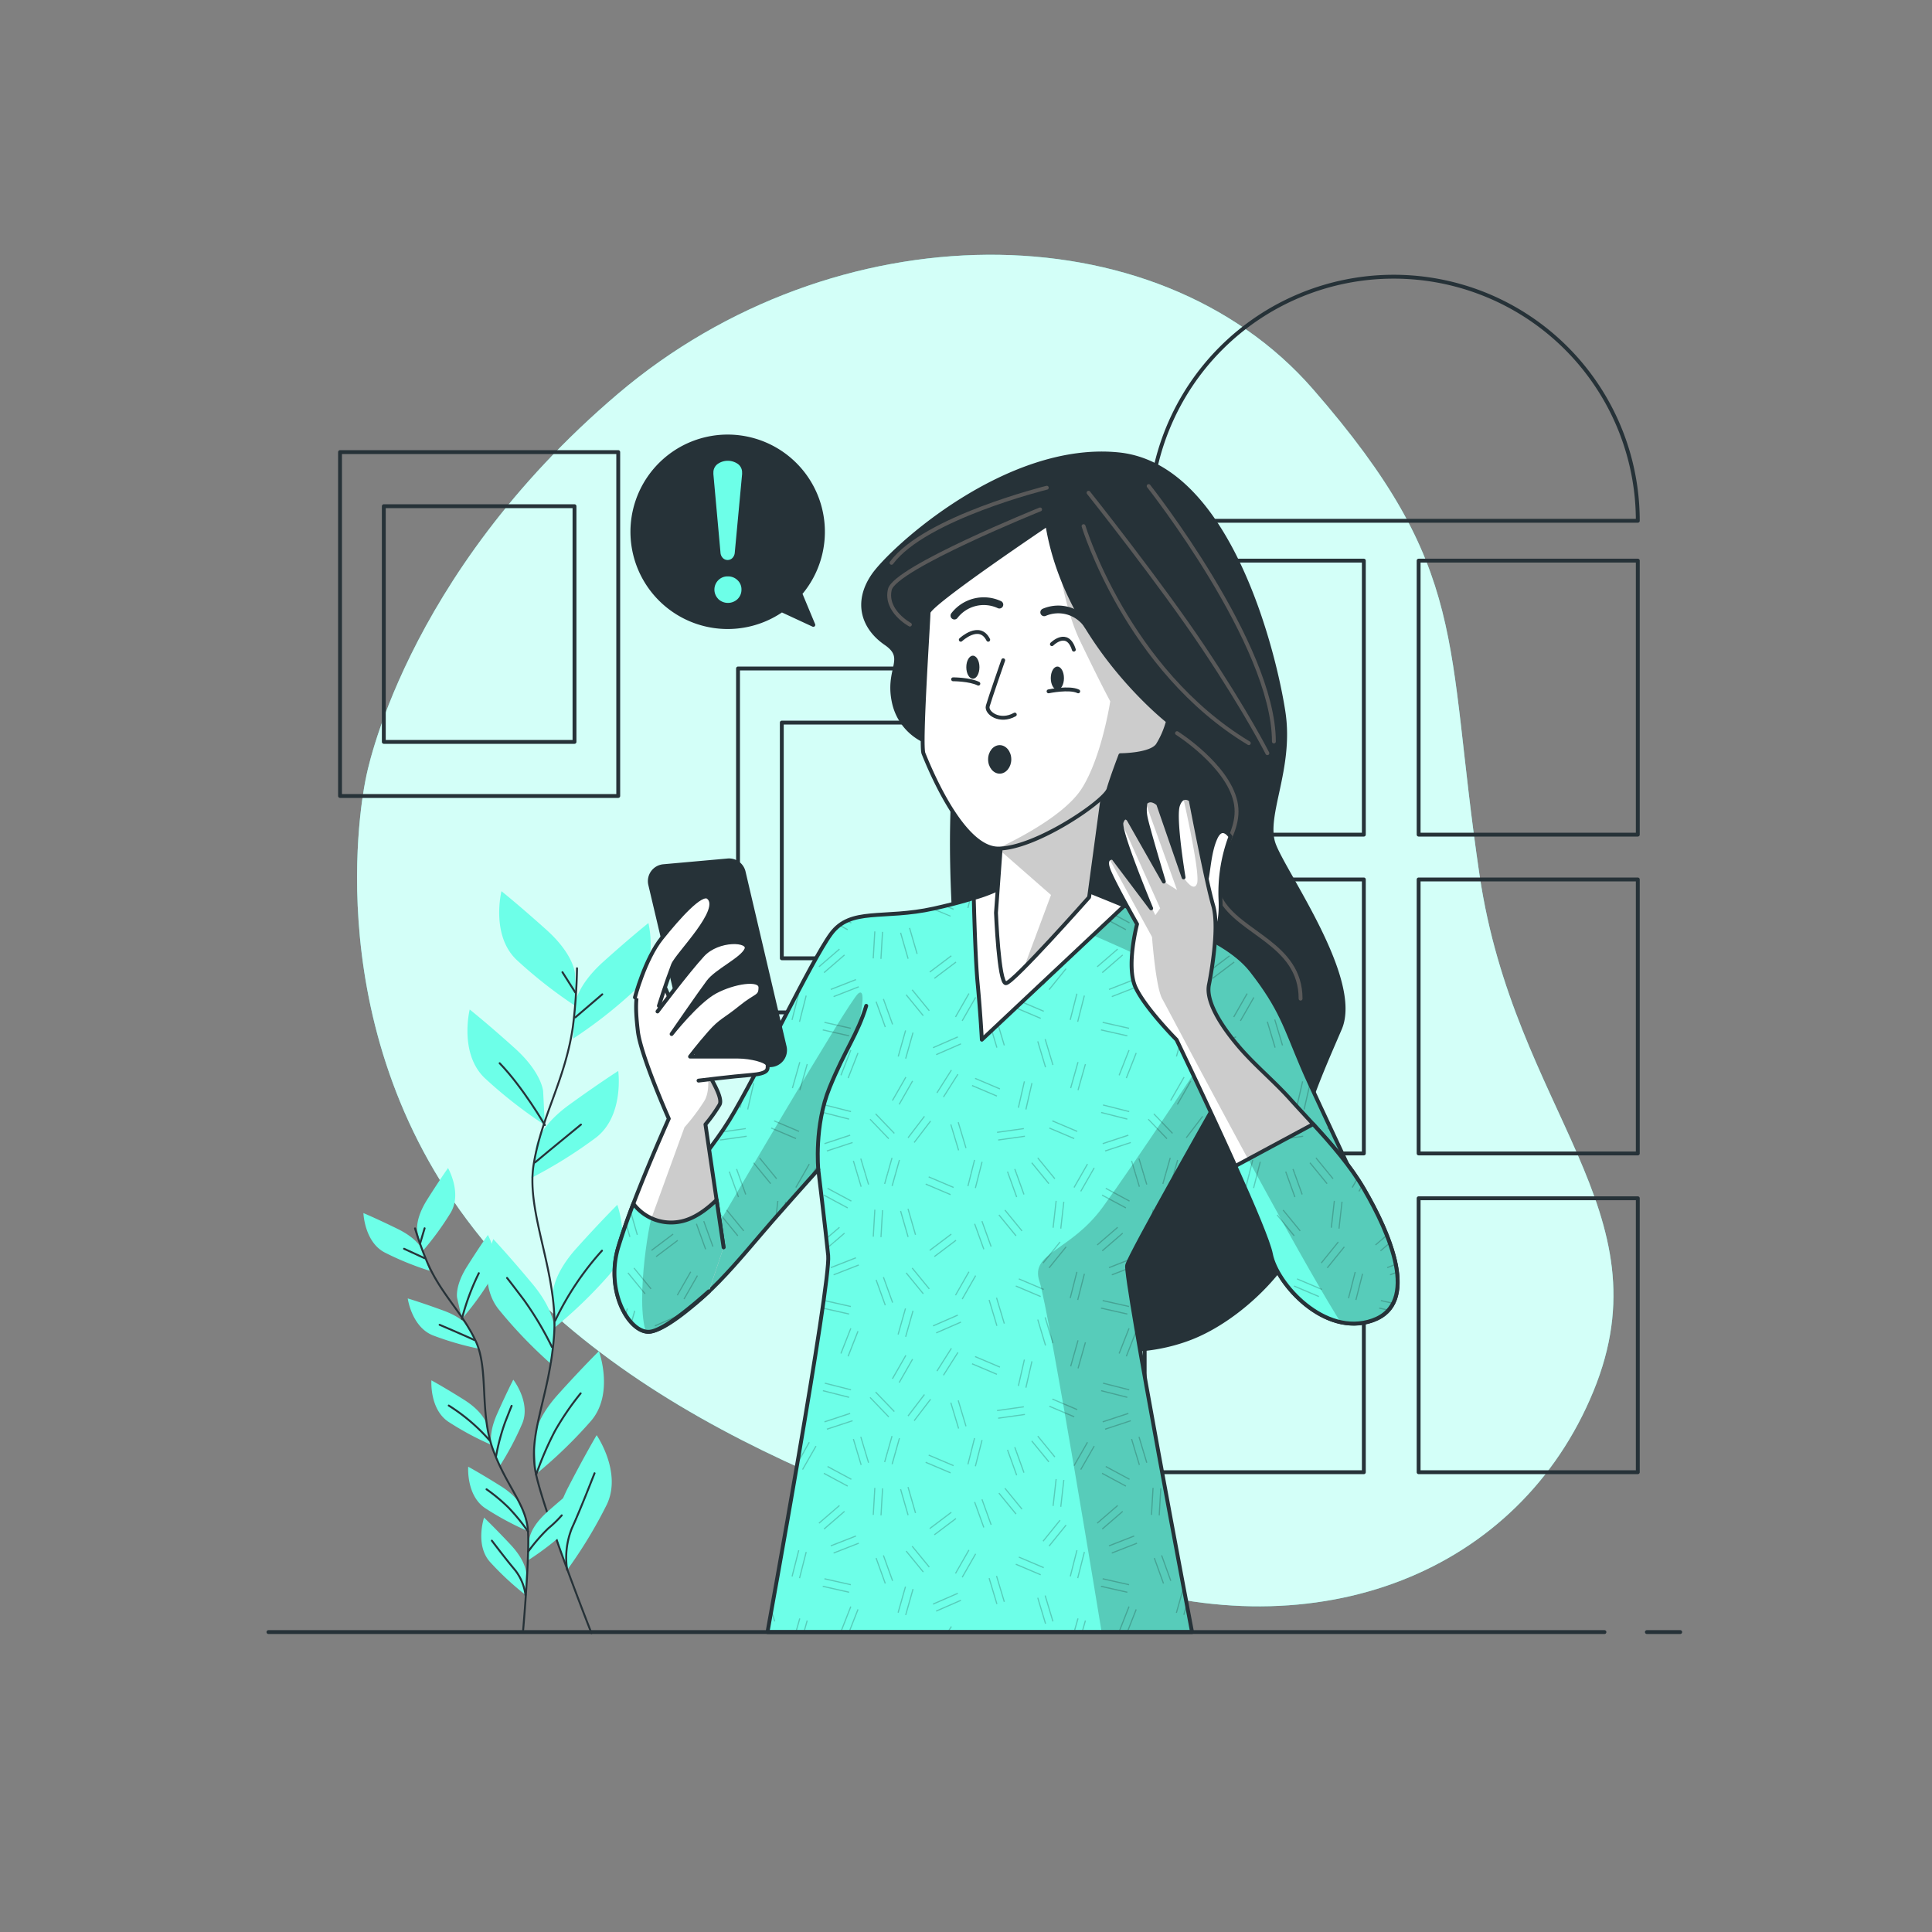 <svg xmlns="http://www.w3.org/2000/svg" xmlns:xlink="http://www.w3.org/1999/xlink" viewBox="0 0 500 500"><rect x="0" y="0" width="500" height="500" fill="#808080" stroke="none"/><defs><clipPath id="freepik--clip-path--inject-98"><path d="M259.22,229.65s-4.38,2.55-17.52,5.47-21.53-.36-26.64,6.57-19.35,36.87-26.29,48.19-23,28.1-25.55,36.5-.36,16.79,8.4,15.33,20.44-16.79,28.47-25.92,11.68-13.14,11.68-13.14,1.83,15,2.56,22.27-15.7,97.46-15.7,97.46H308.5s-17.52-92-16.79-94.91,23.36-42.7,23.36-42.7,17.89,34.67,20.81,40.88,7.3,12,15.7,12.77,6.93-10.58,5.11-17.88S341.35,286.23,337,276s-5.47-15-13.14-24.83-28.47-15-32.85-16.79-11.68-4.74-11.68-4.74S266.52,224.54,259.22,229.65Z" style="fill:#6DFFE8;stroke:#263238;stroke-linecap:round;stroke-linejoin:round"></path></clipPath><clipPath id="freepik--clip-path-2--inject-98"><path d="M259.22,216.14l-1.46,20.08s.73,18.25,2.56,18.25,21.54-22.27,21.54-22.27l4-29.57Z" style="fill:#fff;stroke:#263238;stroke-linecap:round;stroke-linejoin:round"></path></clipPath><clipPath id="freepik--clip-path-3--inject-98"><path d="M271.05,135.72s-30.75,20.65-30.75,22.84S238.1,192.83,239,195s9.66,24.61,19.33,24.61,27.68-12.31,28.56-15.38,3.07-8.79,3.07-8.79,7.91,0,9.67-2.64a22.76,22.76,0,0,0,2.64-6.15S275.88,166,271.05,135.72Z" style="fill:#fff;stroke:#263238;stroke-linecap:round;stroke-linejoin:round"></path></clipPath><clipPath id="freepik--clip-path-4--inject-98"><path d="M312.88,254.83s2.92-14.23,1.1-20.44S308.14,207,308.14,207s-2.19-1.83-3.29,1.46,1.46,18.61,1.46,18.61l-6.57-19s-1.82-1.82-3.28-.36a9.68,9.68,0,0,0,0,3.65c.36,2.19,4.74,16.79,4.74,16.79l-9.12-16.06s-1.1-1.46-1.83.73,7.67,22.26,7.67,22.26L288.06,222s-2.55-.36-1.09,3.29,7.3,13.87,7.3,13.87-2.92,11-.37,16.42,10.59,13.51,10.59,13.51,23,47.82,24.45,55.48,13.87,21.54,26.29,17.16,4.38-22.63-2.2-33.95c-4.95-8.53-12.44-15.91-19-23.2-4.47-5-9.73-9.23-14-14.4C317.2,266.76,311.88,259.71,312.88,254.83Z" style="fill:#fff;stroke:#263238;stroke-linecap:round;stroke-linejoin:round"></path></clipPath><clipPath id="freepik--clip-path-5--inject-98"><path d="M353,307.76c-3.52-6.06-8.32-11.55-13.16-16.83l-20.14,10.84c4.62,10.26,8.63,19.72,9.21,22.78,1.46,7.67,13.87,21.54,26.29,17.16S359.61,319.08,353,307.76Z" style="fill:#6DFFE8;stroke:#263238;stroke-linecap:round;stroke-linejoin:round"></path></clipPath><clipPath id="freepik--clip-path-6--inject-98"><path d="M187.26,322.79,182.57,291a38.53,38.53,0,0,0,3.65-5.11c1.46-2.55-6.21-12.77-9.49-19S172,250.82,168,252.64s-3.65,8-2.92,14.24,8,22.63,8,22.63-9.86,21.9-13.14,33.58,3.28,22.27,8.39,21.54,15.13-10.42,15.13-10.42" style="fill:#fff;stroke:#263238;stroke-linecap:round;stroke-linejoin:round"></path></clipPath><clipPath id="freepik--clip-path-7--inject-98"><path d="M187.26,322.79l-1.81-12.26c-2.71,2.65-6,5-9.45,5.63a12.23,12.23,0,0,1-12.09-4.64c-1.6,4.19-3,8.29-4,11.57-3.29,11.68,3.28,22.27,8.39,21.54,3.72-.53,11.06-6.8,15.13-10.42" style="fill:#6DFFE8;stroke:#263238;stroke-linecap:round;stroke-linejoin:round"></path></clipPath></defs><g id="freepik--background-simple--inject-98"><path d="M94.72,201.25s-13.83,61,26.14,114.46S230,390.33,285.67,408.93s107.5-2.11,126.7-48.86S392,287.8,382.91,226.51s-2.27-78.89-43.09-125.77-124-46.33-179.89,1.17S94.72,201.25,94.72,201.25Z" style="fill:#6DFFE8"></path><path d="M94.72,201.25s-13.83,61,26.14,114.46S230,390.33,285.67,408.93s107.5-2.11,126.7-48.86S392,287.8,382.91,226.51s-2.27-78.89-43.09-125.77-124-46.33-179.89,1.17S94.72,201.25,94.72,201.25Z" style="fill:#fff;opacity:0.7"></path></g><g id="freepik--Pictures--inject-98"><rect x="88" y="117" width="72" height="89" style="fill:none;stroke:#263238;stroke-linecap:round;stroke-linejoin:round"></rect><rect x="99.33" y="131" width="49.35" height="61" style="fill:none;stroke:#263238;stroke-linecap:round;stroke-linejoin:round"></rect><rect x="191" y="173" width="72" height="89" style="fill:none;stroke:#263238;stroke-linecap:round;stroke-linejoin:round"></rect><rect x="202.33" y="187" width="49.35" height="61" style="fill:none;stroke:#263238;stroke-linecap:round;stroke-linejoin:round"></rect></g><g id="freepik--Window--inject-98"><rect x="296.24" y="145.09" width="56.72" height="70.91" style="fill:none;stroke:#263238;stroke-linecap:round;stroke-linejoin:round"></rect><rect x="367.14" y="145.09" width="56.72" height="70.91" style="fill:none;stroke:#263238;stroke-linecap:round;stroke-linejoin:round"></rect><rect x="296.24" y="227.6" width="56.72" height="70.91" style="fill:none;stroke:#263238;stroke-linecap:round;stroke-linejoin:round"></rect><rect x="367.14" y="227.6" width="56.72" height="70.91" style="fill:none;stroke:#263238;stroke-linecap:round;stroke-linejoin:round"></rect><rect x="296.24" y="310.11" width="56.72" height="70.9" style="fill:none;stroke:#263238;stroke-linecap:round;stroke-linejoin:round"></rect><rect x="367.14" y="310.11" width="56.72" height="70.9" style="fill:none;stroke:#263238;stroke-linecap:round;stroke-linejoin:round"></rect><path d="M360.69,71.61h0a63.17,63.17,0,0,0-63.17,63.17H423.86A63.17,63.17,0,0,0,360.69,71.61Z" style="fill:none;stroke:#263238;stroke-linecap:round;stroke-linejoin:round"></path></g><g id="freepik--Plants--inject-98"><path d="M148.78,251.85s-.25-4.82-7.36-11.21-11.64-10-11.64-10-2.8,11.27,3.83,17.69a118.52,118.52,0,0,0,15.63,12.23Z" style="fill:#6DFFE8"></path><path d="M140.57,282.48s-.26-4.82-7.36-11.22-11.65-10-11.65-10-2.79,11.27,3.83,17.69A118.52,118.52,0,0,0,141,291.16Z" style="fill:#6DFFE8"></path><path d="M148.79,260.09s.26-4.82,7.37-11.21,11.65-10,11.65-10,2.79,11.27-3.84,17.69a119.46,119.46,0,0,1-15.64,12.22Z" style="fill:#6DFFE8"></path><path d="M138.82,296.27s.76-4.76,8.51-10.37S160,277.16,160,277.16s1.58,11.5-5.68,17.19a119.44,119.44,0,0,1-16.84,10.51Z" style="fill:#6DFFE8"></path><path d="M143.08,334.93s-.25-4.82,6.15-11.93,10.53-11.19,10.53-11.19,4,10.92-2,18a118.35,118.35,0,0,1-14.26,13.8Z" style="fill:#6DFFE8"></path><path d="M143.47,344.4s.43-4.81-5.69-12.15-10.11-11.58-10.11-11.58-4.36,10.76,1.28,18.06a119.77,119.77,0,0,0,13.74,14.33Z" style="fill:#6DFFE8"></path><path d="M138.29,372.8s-.26-4.82,6.14-11.93S155,349.68,155,349.68s4,10.92-2,18a119.25,119.25,0,0,1-14.26,13.8Z" style="fill:#6DFFE8"></path><path d="M144.13,398s-1.47-4.6,2.92-13.09,7.36-13.49,7.36-13.49,6.59,9.55,2.66,17.9a119.27,119.27,0,0,1-10.3,17Z" style="fill:#6DFFE8"></path><path d="M149.33,250.59a140.09,140.09,0,0,1-1.06,15.07c-2,13.92-8.15,23.17-10.17,35.76s6.49,28.23,5.28,44.34-7,25.32-4.63,35.9,14.32,41,14.32,41" style="fill:none;stroke:#263238;stroke-linecap:round;stroke-linejoin:round;stroke-width:0.5px"></path><line x1="148.89" y1="263.3" x2="155.87" y2="257.33" style="fill:none;stroke:#263238;stroke-linecap:round;stroke-linejoin:round;stroke-width:0.5px"></line><line x1="148.89" y1="256.85" x2="145.56" y2="251.6" style="fill:none;stroke:#263238;stroke-linecap:round;stroke-linejoin:round;stroke-width:0.5px"></line><path d="M138.48,300.83s5.85-4.89,11.87-9.79" style="fill:none;stroke:#263238;stroke-linecap:round;stroke-linejoin:round;stroke-width:0.5px"></path><path d="M141,291.16s-5.59-9.68-11.69-16" style="fill:none;stroke:#263238;stroke-linecap:round;stroke-linejoin:round;stroke-width:0.5px"></path><path d="M143.68,341.78a75.42,75.42,0,0,1,12.11-18.11" style="fill:none;stroke:#263238;stroke-linecap:round;stroke-linejoin:round;stroke-width:0.5px"></path><path d="M142.85,348.61a84.4,84.4,0,0,0-7.25-12.17c-3.83-5.06-4.37-5.71-4.37-5.71" style="fill:none;stroke:#263238;stroke-linecap:round;stroke-linejoin:round;stroke-width:0.5px"></path><path d="M138.75,381.66a82.13,82.13,0,0,1,4.9-11.38,71,71,0,0,1,6.62-9.68" style="fill:none;stroke:#263238;stroke-linecap:round;stroke-linejoin:round;stroke-width:0.5px"></path><path d="M146.77,406.27A20.65,20.65,0,0,1,148,395.5c2.28-5,4.82-11.62,5.87-14.22" style="fill:none;stroke:#263238;stroke-linecap:round;stroke-linejoin:round;stroke-width:0.5px"></path><path d="M108,318.59s-.68-3,2.56-8.14,5.39-8.16,5.39-8.16,3.66,6.41.73,11.49A75.8,75.8,0,0,1,109.19,324Z" style="fill:#6DFFE8"></path><path d="M118.31,335.92s-.68-3,2.56-8.15,5.39-8.16,5.39-8.16,3.66,6.41.72,11.5a75.74,75.74,0,0,1-7.44,10.2Z" style="fill:#6DFFE8"></path><path d="M109.39,323.64s-1-2.91-6.46-5.59-8.88-4.11-8.88-4.11.26,7.39,5.43,10.16a75.37,75.37,0,0,0,11.7,4.77Z" style="fill:#6DFFE8"></path><path d="M121.77,344.06s-1.29-2.79-7-4.88-9.25-3.15-9.25-3.15,1,7.32,6.46,9.54a76.39,76.39,0,0,0,12.13,3.51Z" style="fill:#6DFFE8"></path><path d="M125.88,368.47s-.68-3-5.83-6.24-8.4-5-8.4-5-.52,7.37,4.33,10.68a76.16,76.16,0,0,0,11.13,6Z" style="fill:#6DFFE8"></path><path d="M127.29,374.33s-1.1-2.87,1.37-8.42,4.18-8.85,4.18-8.85,4.54,5.83,2.35,11.28a76.32,76.32,0,0,1-5.92,11.16Z" style="fill:#6DFFE8"></path><path d="M137,398.28s.19-3.07,4.75-7.1,7.47-6.31,7.47-6.31,1.71,7.19-2.54,11.23a75.49,75.49,0,0,1-10,7.7Z" style="fill:#6DFFE8"></path><path d="M135.39,390.82s-.68-3-5.83-6.24-8.39-5-8.39-5-.53,7.37,4.32,10.68a75.07,75.07,0,0,0,11.13,6Z" style="fill:#6DFFE8"></path><path d="M136.19,407.26s.1-3.07-4.06-7.51-6.85-7-6.85-7-2.38,7,1.48,11.42a75.26,75.26,0,0,0,9.25,8.6Z" style="fill:#6DFFE8"></path><path d="M107.41,317.91a86.85,86.85,0,0,0,3.26,9c3.61,8.19,9,12.78,12.44,20.14s.93,18.41,4.46,28.06,8.67,14.29,9.08,21.18-1.31,26.16-1.31,26.16" style="fill:none;stroke:#263238;stroke-linecap:round;stroke-linejoin:round;stroke-width:0.5px"></path><line x1="109.88" y1="325.62" x2="104.57" y2="323.18" style="fill:none;stroke:#263238;stroke-linecap:round;stroke-linejoin:round;stroke-width:0.5px"></line><line x1="108.76" y1="321.67" x2="109.89" y2="317.88" style="fill:none;stroke:#263238;stroke-linecap:round;stroke-linejoin:round;stroke-width:0.5px"></line><path d="M122.77,346.79s-4.43-2-9-3.93" style="fill:none;stroke:#263238;stroke-linecap:round;stroke-linejoin:round;stroke-width:0.5px"></path><path d="M119.54,341.31a61.61,61.61,0,0,1,4.38-11.81" style="fill:none;stroke:#263238;stroke-linecap:round;stroke-linejoin:round;stroke-width:0.5px"></path><path d="M126.7,372.76a48,48,0,0,0-10.56-9" style="fill:none;stroke:#263238;stroke-linecap:round;stroke-linejoin:round;stroke-width:0.5px"></path><path d="M128.39,376.8a55,55,0,0,1,2.33-8.71c1.47-3.76,1.69-4.26,1.69-4.26" style="fill:none;stroke:#263238;stroke-linecap:round;stroke-linejoin:round;stroke-width:0.5px"></path><path d="M136.69,401.56a44.93,44.93,0,0,1,5.25-6.06,29,29,0,0,0,3.44-3.33" style="fill:none;stroke:#263238;stroke-linecap:round;stroke-linejoin:round;stroke-width:0.5px"></path><path d="M136.65,396.33a52.57,52.57,0,0,0-5-6.12,45.55,45.55,0,0,0-5.73-4.78" style="fill:none;stroke:#263238;stroke-linecap:round;stroke-linejoin:round;stroke-width:0.5px"></path><path d="M136,412.79a13.15,13.15,0,0,0-2.64-6.38c-2.27-2.69-5-6.28-6.07-7.69" style="fill:none;stroke:#263238;stroke-linecap:round;stroke-linejoin:round;stroke-width:0.5px"></path></g><g id="freepik--Character--inject-98"><path d="M242.43,192.78a14.27,14.27,0,0,1-11-10.59c-2.19-9.12,3.65-11.68-2.19-15.69s-8-10.59-3.28-17.52,34.67-34.32,63.51-31.4,40.52,52.2,42.71,66.8-5.11,26.65-2.56,34,22.64,35,17.16,47.82-15,33.22-9.86,43.07-12,30.3-28.47,36.87c-12.54,5-35.77,6.94-47.82-15.33s-12-66.07-13.5-90.16-.37-33.22-.37-39.79S242.43,192.78,242.43,192.78Z" style="fill:#263238;stroke:#263238;stroke-linecap:round;stroke-linejoin:round"></path><path d="M280.42,136.16s11.23,37.16,42.77,56.17" style="fill:none;stroke:#595959;stroke-linecap:round;stroke-linejoin:round"></path><path d="M281.71,127.52s18.58,23.33,29.82,40.18S328,194.93,328,194.93" style="fill:none;stroke:#595959;stroke-linecap:round;stroke-linejoin:round"></path><path d="M297.27,125.79s32.41,41.05,32.41,66.11" style="fill:none;stroke:#595959;stroke-linecap:round;stroke-linejoin:round"></path><path d="M269.18,131.84S231.59,147,230.29,152.58s5.19,9.07,5.19,9.07" style="fill:none;stroke:#595959;stroke-linecap:round;stroke-linejoin:round"></path><path d="M270.91,126.22s-31.55,7.78-40.19,19.44" style="fill:none;stroke:#595959;stroke-linecap:round;stroke-linejoin:round"></path><path d="M304.61,189.74s13,8.21,15.13,17.72-8.64,16-3.89,25.06,20.74,11.67,20.74,25.93" style="fill:none;stroke:#595959;stroke-linecap:round;stroke-linejoin:round"></path><path d="M259.22,229.65s-4.38,2.55-17.52,5.47-21.53-.36-26.64,6.57-19.35,36.87-26.29,48.19-23,28.1-25.55,36.5-.36,16.79,8.4,15.33,20.44-16.79,28.47-25.92,11.68-13.14,11.68-13.14,1.83,15,2.56,22.27-15.7,97.46-15.7,97.46H308.5s-17.52-92-16.79-94.91,23.36-42.7,23.36-42.7,17.89,34.67,20.81,40.88,7.3,12,15.7,12.77,6.93-10.58,5.11-17.88S341.35,286.23,337,276s-5.47-15-13.14-24.83-28.47-15-32.85-16.79-11.68-4.74-11.68-4.74S266.52,224.54,259.22,229.65Z" style="fill:#6DFFE8"></path><g style="clip-path:url(#freepik--clip-path--inject-98)"><g style="opacity:0.2"><polygon points="289.77 278.34 292.33 271.82 292.05 271.72 289.49 278.23 289.77 278.34"></polygon><polygon points="294.19 272.56 293.91 272.45 291.35 278.96 291.63 279.07 294.19 272.56"></polygon><polygon points="339.13 300.82 338.9 301.01 341.04 303.63 341.43 303.63 339.13 300.82"></polygon><polygon points="340.45 299.75 343.63 303.63 344.01 303.63 340.68 299.56 340.45 299.75"></polygon><polygon points="332.88 303.17 332.6 303.27 332.73 303.63 333.05 303.63 332.88 303.17"></polygon><polygon points="334.48 302.59 334.86 303.63 335.18 303.63 334.77 302.49 334.48 302.59"></polygon><path d="M324.36,300.22l-.29-.07-.36,1.42.21.4Z"></path><polygon points="326.3 300.72 326.01 300.64 325.25 303.63 325.56 303.63 326.3 300.72"></polygon><polygon points="303 299.7 302.71 299.61 301.57 303.63 301.88 303.63 303 299.7"></polygon><polygon points="303.96 303.63 304.92 300.24 304.63 300.16 303.65 303.63 303.96 303.63"></polygon><polygon points="292.71 300.46 293.66 303.63 293.97 303.63 293 300.38 292.71 300.46"></polygon><polygon points="294.91 299.8 294.63 299.89 295.75 303.63 296.06 303.63 294.91 299.8"></polygon><polygon points="303.09 284.9 306.57 278.83 306.31 278.68 302.83 284.75 303.09 284.9"></polygon><rect x="302.94" y="282.63" width="7" height="0.3" transform="translate(-91.26 408.11) rotate(-60.19)"></rect><path d="M343.5,292.05l1.09.46-.2-.4-.77-.33Z"></path><polygon points="321.15 264.27 324.63 258.2 324.37 258.05 320.89 264.13 321.15 264.27"></polygon><polygon points="319.42 263.28 322.89 257.21 322.63 257.06 319.15 263.13 319.42 263.28"></polygon><rect x="308.58" y="256.62" width="0.3" height="7" transform="translate(-94.93 254.33) rotate(-39.29)"></rect><rect x="310.13" y="255.36" width="0.3" height="7" transform="translate(-93.78 255.01) rotate(-39.29)"></rect><rect x="299.78" y="259.01" width="0.3" height="7" transform="translate(-71.32 117.44) rotate(-19.85)"></rect><rect x="301.66" y="258.33" width="0.3" height="7" transform="translate(-70.95 117.96) rotate(-19.84)"></rect><polygon points="319.84 290.46 321.86 297.17 322.14 297.08 320.13 290.38 319.84 290.46"></polygon><polygon points="330.06 293.2 336.99 292.22 336.95 291.93 330.02 292.9 330.06 293.2"></polygon><polygon points="337.23 293.91 330.3 294.88 330.34 295.18 337.27 294.2 337.23 293.91"></polygon><polygon points="335.4 286.65 335.7 286.71 337.26 279.89 336.97 279.82 335.4 286.65"></polygon><path d="M337.65,287.16l1.46-6.38-.21-.45-1.55,6.76Z"></path><polygon points="314.35 282.76 314.61 282.92 318.35 277.01 318.1 276.85 314.35 282.76"></polygon><polygon points="320.04 278.08 319.79 277.92 316.04 283.83 316.3 283.99 320.04 278.08"></polygon><polygon points="313.42 270.99 313.53 271.26 319.95 268.47 319.83 268.19 313.42 270.99"></polygon><polygon points="314.22 272.82 314.33 273.1 320.75 270.3 320.63 270.02 314.22 272.82"></polygon><rect x="303.83" y="270.42" width="7" height="0.3" transform="translate(-36.64 492.7) rotate(-74.21)"></rect><rect x="301.9" y="269.87" width="7" height="0.3" transform="translate(-37.52 490.45) rotate(-74.21)"></rect><polygon points="329.76 263.89 331.77 270.59 332.06 270.51 330.04 263.8 329.76 263.89"></polygon><polygon points="327.84 264.46 329.86 271.17 330.14 271.08 328.13 264.38 327.84 264.46"></polygon><polygon points="312.52 251.48 312.7 251.72 318.29 247.5 318.11 247.26 312.52 251.48"></polygon><polygon points="313.73 253.08 313.91 253.32 319.5 249.1 319.32 248.86 313.73 253.08"></polygon><polygon points="306.85 240.89 308.79 247.61 309.08 247.53 307.14 240.8 306.85 240.89"></polygon><polygon points="304.93 241.44 306.87 248.16 307.16 248.08 305.22 241.36 304.93 241.44"></polygon><rect x="294.69" y="244.39" width="7" height="0.3" transform="translate(36.54 527.84) rotate(-86.63)"></rect><rect x="296.69" y="244.51" width="7" height="0.3" transform="translate(38.3 529.94) rotate(-86.63)"></rect><polygon points="306.88 294.37 307.12 294.55 311.37 288.99 311.13 288.81 306.88 294.37"></polygon><path d="M308.7,295.77l.57-.73,1.05-1.87-1.86,2.42Z"></path><polygon points="303.35 293.42 303.56 293.21 298.72 288.16 298.5 288.37 303.35 293.42"></polygon><polygon points="297.06 289.75 301.9 294.8 302.12 294.6 297.27 289.55 297.06 289.75"></polygon><rect x="326.63" y="278.78" width="0.3" height="7" transform="translate(-60.7 472.87) rotate(-67.01)"></rect><polygon points="324.28 279.21 330.73 281.95 330.84 281.67 324.4 278.94 324.28 279.21"></polygon><polygon points="291.31 240.74 291.45 240.47 288 238.62 288 238.96 291.31 240.74"></polygon><polygon points="288 236.69 292.25 238.97 292.39 238.71 288 236.34 288 236.69"></polygon><polygon points="288 249.15 288 249.55 290.65 247.25 290.46 247.03 288 249.15"></polygon><polygon points="289.35 245.74 289.15 245.51 288 246.51 288 246.9 289.35 245.74"></polygon><polygon points="288 257.66 288 257.98 294.31 255.51 294.19 255.24 288 257.66"></polygon><polygon points="288 255.84 293.58 253.65 293.47 253.37 288 255.51 288 255.84"></polygon><polygon points="291.72 268.22 291.79 267.93 288 267.07 288 267.38 291.72 268.22"></polygon><polygon points="288 265.02 288 265.33 292.16 266.27 292.23 265.98 288 265.02"></polygon><polygon points="291.71 289.77 291.79 289.48 288 288.52 288 288.83 291.71 289.77"></polygon><polygon points="288 286.76 292.2 287.83 292.28 287.54 288 286.45 288 286.76"></polygon><polygon points="292.69 295.82 292.6 295.54 288 297.06 288 297.37 292.69 295.82"></polygon><polygon points="292.07 293.93 291.97 293.64 288 294.95 288 295.27 292.07 293.93"></polygon><polygon points="292.05 343.72 289.49 350.23 289.77 350.34 292.33 343.82 292.05 343.72"></polygon><polygon points="293.91 344.45 291.35 350.96 291.63 351.07 294.19 344.56 293.91 344.45"></polygon><path d="M357.16,323.6l.2.23,0,0-.06-.34Z"></path><path d="M356.05,322.31l.88-.75c0-.11-.05-.23-.08-.33l-1,.86Z"></path><polygon points="292.71 372.46 293.66 375.63 293.97 375.63 293 372.38 292.71 372.46"></polygon><polygon points="294.63 371.89 295.75 375.63 296.06 375.63 294.91 371.8 294.63 371.89"></polygon><polygon points="336.61 318.47 332.18 313.06 331.95 313.25 336.38 318.66 336.61 318.47"></polygon><polygon points="330.4 314.51 334.83 319.93 335.07 319.74 330.63 314.32 330.4 314.51"></polygon><rect x="346.35" y="332.43" width="7" height="0.3" transform="translate(-58.61 589.81) rotate(-75.75)"></rect><rect x="348.29" y="332.92" width="7" height="0.3" transform="translate(-57.69 591.95) rotate(-75.74)"></rect><path d="M342.18,333.57l-1.72-.72c.17.18.33.36.5.53l1.1.47Z"></path><path d="M298.13,315l.34-.61.08-1.36-.3,0Z"></path><path d="M297.21,361.61l-.15.14.22.23Z"></path><polygon points="348.02 322.78 347.79 322.59 343.38 328.03 343.62 328.22 348.02 322.78"></polygon><polygon points="346.46 321.52 346.23 321.33 341.83 326.77 342.06 326.96 346.46 321.52"></polygon><polygon points="347.46 311.02 347.17 310.99 346.38 317.94 346.68 317.98 347.46 311.02"></polygon><polygon points="345.18 310.76 344.39 317.72 344.69 317.75 345.48 310.8 345.18 310.76"></polygon><polygon points="291.31 312.74 291.45 312.47 288 310.62 288 310.96 291.31 312.74"></polygon><polygon points="292.39 310.71 288 308.35 288 308.69 292.25 310.97 292.39 310.71"></polygon><polygon points="288 321.55 290.65 319.25 290.46 319.03 288 321.15 288 321.55"></polygon><polygon points="289.35 317.74 289.15 317.51 288 318.51 288 318.9 289.35 317.74"></polygon><path d="M288,329.66V330l3.73-1.46c0-.11,0-.21,0-.31Z"></path><path d="M288,327.84l4.25-1.67.19-.4L288,327.51Z"></path><polygon points="291.72 340.22 291.79 339.93 288 339.07 288 339.38 291.72 340.22"></polygon><polygon points="288 337.33 292.16 338.27 292.23 337.98 288 337.02 288 337.33"></polygon><polygon points="291.71 361.77 291.79 361.48 288 360.52 288 360.83 291.71 361.77"></polygon><polygon points="288 358.76 292.2 359.83 292.28 359.54 288 358.45 288 358.76"></polygon><polygon points="292.69 367.82 292.6 367.54 288 369.06 288 369.37 292.69 367.82"></polygon><polygon points="292.07 365.93 291.97 365.64 288 366.95 288 367.27 292.07 365.93"></polygon><path d="M349.83,307.25l.26.15.77-1.34-.15-.33Z"></path><path d="M351.57,308.25l.26.15,0-.08-.15-.34Z"></path><polygon points="343.57 306.24 341.43 303.63 341.04 303.63 343.33 306.43 343.57 306.24"></polygon><polygon points="344.88 305.16 345.11 304.97 344.01 303.63 343.63 303.63 344.88 305.16"></polygon><polygon points="332.73 303.63 334.98 309.86 335.26 309.75 333.05 303.63 332.73 303.63"></polygon><polygon points="336.86 309.18 337.14 309.07 335.18 303.63 334.86 303.63 336.86 309.18"></polygon><path d="M325.25,303.63l-.16.63.21.41.26-1Z"></path><polygon points="301.09 306.43 301.88 303.63 301.57 303.63 300.8 306.35 301.09 306.43"></polygon><path d="M302.84,306.51l.63-1.14.5-1.74h-.32Z"></path><polygon points="294.73 307.17 295.01 307.08 293.97 303.63 293.66 303.63 294.73 307.17"></polygon><polygon points="296.93 306.51 296.06 303.63 295.75 303.63 296.64 306.59 296.93 306.51"></polygon><polygon points="292.05 415.72 289.49 422.23 289.77 422.34 292.33 415.82 292.05 415.72"></polygon><polygon points="293.91 416.45 291.58 422.38 291.9 422.38 294.19 416.56 293.91 416.45"></polygon><rect x="299.78" y="403.01" width="0.3" height="7" transform="translate(-120.22 126) rotate(-19.85)"></rect><rect x="301.66" y="402.33" width="0.3" height="7" transform="translate(-119.82 126.51) rotate(-19.84)"></rect><path d="M307.21,415.54c0-.21-.09-.43-.13-.66l-.85,3,.29.08Z"></path><path d="M306.37,411.13l-.09-.5-.07,0-1.91,6.74.29.08Z"></path><rect x="294.69" y="388.39" width="7" height="0.3" transform="translate(-107 663.68) rotate(-86.67)"></rect><rect x="296.69" y="388.51" width="7" height="0.3" transform="translate(-105.23 665.79) rotate(-86.67)"></rect><polygon points="291.31 384.74 291.45 384.47 288 382.62 288 382.96 291.31 384.74"></polygon><polygon points="292.39 382.71 288 380.35 288 380.69 292.25 382.97 292.39 382.71"></polygon><polygon points="288 393.55 290.65 391.25 290.46 391.03 288 393.15 288 393.55"></polygon><polygon points="289.35 389.74 289.15 389.51 288 390.51 288 390.9 289.35 389.74"></polygon><polygon points="294.19 399.24 288 401.66 288 401.98 294.31 399.51 294.19 399.24"></polygon><polygon points="293.58 397.65 293.47 397.37 288 399.51 288 399.84 293.58 397.65"></polygon><polygon points="291.72 412.22 291.79 411.93 288 411.07 288 411.38 291.72 412.22"></polygon><polygon points="292.16 410.27 292.23 409.98 288 409.02 288 409.33 292.16 410.27"></polygon><polygon points="294.73 379.17 295.01 379.08 293.97 375.63 293.66 375.63 294.73 379.17"></polygon><polygon points="296.64 378.59 296.93 378.51 296.06 375.63 295.75 375.63 296.64 378.59"></polygon><path d="M279.91,231.62h.35l.74-1.29-.28-.11Z"></path><path d="M282.56,231.62l.31-.54-.28-.11-.37.65Z"></path><polygon points="266.9 229.01 269.04 231.63 269.43 231.63 267.13 228.82 266.9 229.01"></polygon><polygon points="268.45 227.75 271.63 231.63 272.01 231.63 268.68 227.56 268.45 227.75"></polygon><polygon points="260.88 231.17 260.6 231.27 260.73 231.63 261.05 231.63 260.88 231.17"></polygon><polygon points="262.77 230.49 262.48 230.59 262.86 231.63 263.18 231.63 262.77 230.49"></polygon><polygon points="220.05 271.72 217.49 278.23 217.77 278.34 220.33 271.82 220.05 271.72"></polygon><polygon points="221.91 272.45 219.35 278.96 219.63 279.07 222.19 272.56 221.91 272.45"></polygon><polygon points="288 238.62 285.28 237.15 285.14 237.42 288 238.96 288 238.62"></polygon><polygon points="286.23 235.39 286.09 235.66 288 236.69 288 236.34 286.23 235.39"></polygon><polygon points="285.16 251.6 285.36 251.83 288 249.55 288 249.15 285.16 251.6"></polygon><polygon points="284.05 250.31 288 246.9 288 246.51 283.86 250.09 284.05 250.31"></polygon><polygon points="287.68 257.79 287.79 258.07 288 257.98 288 257.66 287.68 257.79"></polygon><polygon points="286.95 255.93 287.06 256.2 288 255.84 288 255.51 286.95 255.93"></polygon><polygon points="284.89 266.68 288 267.38 288 267.07 284.96 266.39 284.89 266.68"></polygon><polygon points="285.4 264.44 285.33 264.73 288 265.33 288 265.02 285.4 264.44"></polygon><polygon points="284.93 288.05 288 288.83 288 288.52 285 287.76 284.93 288.05"></polygon><polygon points="285.5 285.82 285.42 286.11 288 286.76 288 286.45 285.5 285.82"></polygon><polygon points="288 297.37 288 297.06 285.95 297.73 286.05 298.02 288 297.37"></polygon><polygon points="288 295.27 288 294.95 285.33 295.83 285.42 296.12 288 295.27"></polygon><path d="M246.84,235.17l-1.9-.81-.48.12,2.27,1Z"></path><path d="M246.06,237l-4.42-1.87-.51.1,4.82,2Z"></path><polygon points="279.91 303.63 280.26 303.63 281.57 301.33 281.31 301.18 279.91 303.63"></polygon><polygon points="282.56 303.63 283.31 302.32 283.05 302.17 282.22 303.63 282.56 303.63"></polygon><polygon points="266.9 301.01 269.04 303.63 269.43 303.63 267.13 300.82 266.9 301.01"></polygon><polygon points="268.45 299.75 271.63 303.63 272.01 303.63 268.68 299.56 268.45 299.75"></polygon><polygon points="260.88 303.17 260.6 303.27 260.73 303.63 261.05 303.63 260.88 303.17"></polygon><polygon points="262.48 302.59 262.86 303.63 263.18 303.63 262.77 302.49 262.48 302.59"></polygon><polygon points="252.36 300.23 252.07 300.15 251.19 303.63 251.5 303.63 252.36 300.23"></polygon><polygon points="254.3 300.72 254.01 300.64 253.25 303.63 253.56 303.63 254.3 300.72"></polygon><polygon points="231 299.7 230.71 299.61 229.57 303.63 229.88 303.63 231 299.7"></polygon><polygon points="232.92 300.24 232.63 300.16 231.65 303.63 231.97 303.63 232.92 300.24"></polygon><polygon points="220.71 300.46 221.66 303.63 221.97 303.63 221 300.38 220.71 300.46"></polygon><polygon points="222.63 299.89 223.75 303.63 224.06 303.63 222.91 299.8 222.63 299.89"></polygon><polygon points="231.09 284.9 234.57 278.83 234.31 278.68 230.83 284.75 231.09 284.9"></polygon><polygon points="232.83 285.89 236.31 279.82 236.05 279.67 232.57 285.75 232.83 285.89"></polygon><rect x="262.13" y="240.36" width="0.3" height="7" transform="translate(-95.13 221.23) rotate(-39.29)"></rect><rect x="260.58" y="241.62" width="0.3" height="7" transform="matrix(0.77, -0.63, 0.63, 0.77, -96.29, 220.54)"></rect><rect x="253.28" y="244.51" width="0.3" height="7" transform="translate(-69.16 100.79) rotate(-19.85)"></rect><rect x="255.16" y="243.83" width="0.3" height="7" transform="translate(-68.79 101.32) rotate(-19.84)"></rect><polygon points="272.28 290.21 278.73 292.95 278.84 292.67 272.4 289.94 272.28 290.21"></polygon><rect x="274.63" y="289.78" width="0.3" height="7" transform="translate(-102.52 431.71) rotate(-67.01)"></rect><rect x="274.53" y="278.06" width="7" height="0.3" transform="translate(-65.33 470.07) rotate(-74.21)"></rect><rect x="276.45" y="278.61" width="7" height="0.3" transform="translate(-64.64 471.99) rotate(-74.16)"></rect><polygon points="268.43 269.54 270.44 276.25 270.73 276.16 268.71 269.46 268.43 269.54"></polygon><polygon points="272.64 275.58 270.63 268.88 270.34 268.96 272.36 275.67 272.64 275.58"></polygon><rect x="247.26" y="261.01" width="7" height="0.3" transform="translate(-100.51 348.9) rotate(-60.19)"></rect><rect x="245.52" y="260.02" width="7" height="0.3" transform="translate(-100.5 346.95) rotate(-60.2)"></rect><rect x="236.58" y="256.62" width="0.3" height="7" transform="translate(-111.21 208.74) rotate(-39.29)"></rect><rect x="238.13" y="255.36" width="0.3" height="7" transform="translate(-110.06 209.41) rotate(-39.29)"></rect><rect x="227.78" y="259.01" width="0.3" height="7" transform="translate(-75.6 93) rotate(-19.85)"></rect><rect x="229.66" y="258.33" width="0.3" height="7" transform="translate(-75.22 93.53) rotate(-19.84)"></rect><rect x="274.35" y="260.43" width="7" height="0.3" transform="translate(-43.3 465.43) rotate(-75.7)"></rect><rect x="276.29" y="260.92" width="7" height="0.3" transform="translate(-42.32 467.68) rotate(-75.7)"></rect><rect x="265.96" y="258.69" width="0.3" height="7" transform="translate(-79.16 404.82) rotate(-67.02)"></rect><rect x="266.75" y="256.84" width="0.3" height="7" transform="translate(-77 404.37) rotate(-67.01)"></rect><polygon points="248.23 297.66 246.21 290.96 245.93 291.04 247.94 297.75 248.23 297.66"></polygon><polygon points="250.14 297.08 248.13 290.38 247.84 290.46 249.86 297.17 250.14 297.08"></polygon><polygon points="258.06 293.2 264.99 292.22 264.95 291.93 258.02 292.9 258.06 293.2"></polygon><polygon points="265.27 294.2 265.23 293.91 258.3 294.88 258.34 295.18 265.27 294.2"></polygon><polygon points="264.97 279.82 263.4 286.65 263.7 286.71 265.26 279.89 264.97 279.82"></polygon><polygon points="265.65 287.16 267.21 280.34 266.92 280.27 265.35 287.09 265.65 287.16"></polygon><polygon points="246.35 277.01 246.1 276.85 242.35 282.76 242.6 282.92 246.35 277.01"></polygon><polygon points="248.04 278.08 247.79 277.92 244.04 283.83 244.29 283.99 248.04 278.08"></polygon><rect x="241.18" y="269.58" width="7" height="0.3" transform="translate(-87.42 120.3) rotate(-23.56)"></rect><rect x="241.98" y="271.41" width="7" height="0.3" transform="translate(-88.1 120.8) rotate(-23.57)"></rect><rect x="231.83" y="270.42" width="7" height="0.3" transform="translate(-89.06 423.42) rotate(-74.21)"></rect><rect x="229.9" y="269.87" width="7" height="0.3" transform="translate(-89.93 421.17) rotate(-74.21)"></rect><polygon points="257.76 263.89 259.77 270.59 260.06 270.51 258.04 263.8 257.76 263.89"></polygon><polygon points="255.84 264.46 257.86 271.17 258.14 271.08 256.13 264.38 255.84 264.46"></polygon><rect x="239.91" y="249.34" width="7" height="0.3" transform="translate(-101.16 196.88) rotate(-37.03)"></rect><rect x="241.11" y="250.94" width="7" height="0.3" transform="translate(-101.86 197.83) rotate(-37.01)"></rect><rect x="235.82" y="240.71" width="0.3" height="7" transform="matrix(0.96, -0.28, 0.28, 0.96, -58.54, 75.14)"></rect><rect x="233.89" y="241.26" width="0.3" height="7" transform="translate(-58.75 74.6) rotate(-16.12)"></rect><rect x="222.69" y="244.39" width="7" height="0.3" transform="translate(-31.18 456.01) rotate(-86.64)"></rect><rect x="224.69" y="244.51" width="7" height="0.3" transform="translate(-29.42 458.12) rotate(-86.64)"></rect><polygon points="234.88 294.37 235.12 294.55 239.37 288.99 239.13 288.81 234.88 294.37"></polygon><polygon points="240.96 290.21 240.72 290.03 236.47 295.59 236.7 295.77 240.96 290.21"></polygon><polygon points="231.35 293.42 231.56 293.21 226.72 288.16 226.5 288.37 231.35 293.42"></polygon><polygon points="225.06 289.75 229.91 294.8 230.12 294.6 225.27 289.55 225.06 289.75"></polygon><polygon points="271.38 256.03 271.62 256.22 276.02 250.78 275.79 250.59 271.38 256.03"></polygon><polygon points="270.06 254.96 274.46 249.52 274.23 249.33 269.83 254.77 270.06 254.96"></polygon><polygon points="274.38 245.94 274.68 245.98 275.46 239.02 275.17 238.99 274.38 245.94"></polygon><polygon points="273.18 238.76 272.39 245.72 272.69 245.75 273.48 238.8 273.18 238.76"></polygon><rect x="254.63" y="278.78" width="0.3" height="7" transform="translate(-104.59 406.59) rotate(-67.01)"></rect><polygon points="252.28 279.21 258.73 281.95 258.84 281.67 252.4 278.94 252.28 279.21"></polygon><path d="M217.11,239.55l2.2,1.19.14-.27-2.07-1.11Z"></path><path d="M220.25,239l.15-.26-1-.52-.34.16Z"></path><polygon points="218.66 247.25 218.46 247.03 216 249.15 216 249.55 218.66 247.25"></polygon><polygon points="217.35 245.74 217.15 245.51 216 246.51 216 246.9 217.35 245.74"></polygon><polygon points="222.19 255.24 216 257.66 216 257.98 222.31 255.51 222.19 255.24"></polygon><polygon points="216 255.51 216 255.84 221.58 253.65 221.47 253.37 216 255.51"></polygon><polygon points="219.72 268.22 219.79 267.93 216 267.07 216 267.38 219.72 268.22"></polygon><polygon points="216 265.33 220.16 266.27 220.23 265.98 216 265.02 216 265.33"></polygon><polygon points="219.79 289.48 216 288.52 216 288.83 219.71 289.77 219.79 289.48"></polygon><polygon points="220.28 287.54 216 286.45 216 286.76 220.21 287.83 220.28 287.54"></polygon><polygon points="216 297.06 216 297.37 220.69 295.82 220.6 295.54 216 297.06"></polygon><polygon points="220.07 293.93 219.97 293.64 216 294.95 216 295.27 220.07 293.93"></polygon><polygon points="277.83 235.25 278.09 235.4 280.26 231.63 279.91 231.63 277.83 235.25"></polygon><polygon points="279.57 236.25 279.83 236.4 282.56 231.63 282.22 231.63 279.57 236.25"></polygon><polygon points="271.33 234.43 271.57 234.24 269.43 231.63 269.04 231.63 271.33 234.43"></polygon><polygon points="272.88 233.16 273.11 232.97 272.01 231.63 271.63 231.63 272.88 233.16"></polygon><polygon points="263.26 237.75 261.05 231.63 260.73 231.63 262.98 237.85 263.26 237.75"></polygon><polygon points="265.14 237.07 263.18 231.63 262.86 231.63 264.86 237.18 265.14 237.07"></polygon><path d="M250.35,234.93l.29.08.59-2.35-.33.1Z"></path><path d="M252.28,235.43l.3.07.9-3.55-.34.12Z"></path><polygon points="220.05 343.72 217.49 350.23 217.77 350.34 220.33 343.82 220.05 343.72"></polygon><polygon points="221.91 344.45 219.35 350.96 219.63 351.07 222.19 344.56 221.91 344.45"></polygon><polygon points="285.14 309.42 288 310.96 288 310.62 285.28 309.15 285.14 309.42"></polygon><polygon points="286.23 307.39 286.09 307.66 288 308.69 288 308.35 286.23 307.39"></polygon><polygon points="285.16 323.6 285.36 323.83 288 321.55 288 321.15 285.16 323.6"></polygon><polygon points="288 318.9 288 318.51 283.86 322.09 284.05 322.31 288 318.9"></polygon><polygon points="287.68 329.79 287.79 330.07 288 329.98 288 329.66 287.68 329.79"></polygon><polygon points="286.95 327.93 287.06 328.2 288 327.84 288 327.51 286.95 327.93"></polygon><polygon points="288 339.07 284.96 338.39 284.89 338.68 288 339.38 288 339.07"></polygon><polygon points="285.4 336.44 285.33 336.73 288 337.33 288 337.02 285.4 336.44"></polygon><polygon points="288 360.52 285 359.76 284.93 360.05 288 360.83 288 360.52"></polygon><polygon points="285.5 357.82 285.42 358.11 288 358.76 288 358.45 285.5 357.82"></polygon><polygon points="288 369.37 288 369.06 285.95 369.73 286.05 370.02 288 369.37"></polygon><polygon points="288 367.27 288 366.95 285.33 367.83 285.42 368.12 288 367.27"></polygon><polygon points="246.84 307.17 240.4 304.44 240.28 304.71 246.73 307.45 246.84 307.17"></polygon><rect x="242.63" y="304.28" width="0.3" height="7" transform="translate(-135.37 411.09) rotate(-67.01)"></rect><polygon points="281.57 373.33 281.31 373.18 279.91 375.63 280.26 375.63 281.57 373.33"></polygon><polygon points="283.31 374.32 283.05 374.17 282.22 375.63 282.56 375.63 283.31 374.32"></polygon><polygon points="266.9 373.01 269.04 375.63 269.43 375.63 267.13 372.82 266.9 373.01"></polygon><polygon points="268.45 371.75 271.63 375.63 272.01 375.63 268.68 371.56 268.45 371.75"></polygon><polygon points="260.88 375.17 260.6 375.27 260.73 375.63 261.05 375.63 260.88 375.17"></polygon><polygon points="262.48 374.59 262.86 375.63 263.18 375.63 262.77 374.49 262.48 374.59"></polygon><polygon points="252.36 372.23 252.07 372.15 251.19 375.63 251.5 375.63 252.36 372.23"></polygon><polygon points="254.3 372.72 254.01 372.64 253.25 375.63 253.56 375.63 254.3 372.72"></polygon><polygon points="231 371.7 230.71 371.61 229.57 375.63 229.88 375.63 231 371.7"></polygon><polygon points="232.92 372.24 232.63 372.16 231.65 375.63 231.97 375.63 232.92 372.24"></polygon><polygon points="220.71 372.46 221.66 375.63 221.97 375.63 221 372.38 220.71 372.46"></polygon><polygon points="222.63 371.89 223.75 375.63 224.06 375.63 222.91 371.8 222.63 371.89"></polygon><polygon points="234.31 350.68 230.83 356.75 231.09 356.9 234.57 350.83 234.31 350.68"></polygon><polygon points="236.31 351.82 236.05 351.67 232.57 357.75 232.83 357.89 236.31 351.82"></polygon><polygon points="264.61 318.47 260.18 313.06 259.95 313.25 264.38 318.66 264.61 318.47"></polygon><polygon points="263.07 319.74 258.63 314.32 258.4 314.51 262.83 319.93 263.07 319.74"></polygon><rect x="253.28" y="316.51" width="0.3" height="7" transform="translate(-93.61 105.07) rotate(-19.85)"></rect><rect x="255.16" y="315.83" width="0.3" height="7" transform="translate(-93.22 105.6) rotate(-19.84)"></rect><polygon points="278.84 364.67 272.4 361.94 272.28 362.21 278.73 364.95 278.84 364.67"></polygon><rect x="274.63" y="361.78" width="0.3" height="7" transform="translate(-168.8 475.59) rotate(-67.01)"></rect><rect x="274.53" y="350.06" width="7" height="0.3" transform="translate(-134.61 522.49) rotate(-74.21)"></rect><rect x="276.45" y="350.61" width="7" height="0.3" transform="translate(-133.9 524.34) rotate(-74.16)"></rect><polygon points="270.73 348.16 268.71 341.46 268.43 341.54 270.44 348.25 270.73 348.16"></polygon><polygon points="272.64 347.58 270.63 340.88 270.34 340.96 272.36 347.67 272.64 347.58"></polygon><polygon points="252.37 330.05 248.89 336.13 249.15 336.27 252.63 330.2 252.37 330.05"></polygon><polygon points="250.89 329.21 250.63 329.06 247.16 335.13 247.41 335.28 250.89 329.21"></polygon><polygon points="239.07 334.74 234.63 329.32 234.4 329.51 238.84 334.93 239.07 334.74"></polygon><polygon points="240.61 333.47 236.18 328.06 235.95 328.25 240.38 333.66 240.61 333.47"></polygon><rect x="227.78" y="331.01" width="0.3" height="7" transform="translate(-100.05 97.27) rotate(-19.85)"></rect><rect x="229.66" y="330.33" width="0.3" height="7" transform="translate(-99.65 97.8) rotate(-19.84)"></rect><rect x="274.35" y="332.43" width="7" height="0.3" transform="translate(-113.07 519.65) rotate(-75.7)"></rect><rect x="276.29" y="332.92" width="7" height="0.3" transform="translate(-112.08 521.89) rotate(-75.7)"></rect><polygon points="269.39 335.41 262.95 332.68 262.83 332.96 269.28 335.69 269.39 335.41"></polygon><polygon points="270.18 333.57 263.73 330.84 263.62 331.11 270.06 333.85 270.18 333.57"></polygon><polygon points="248.23 369.66 246.21 362.96 245.93 363.04 247.94 369.75 248.23 369.66"></polygon><polygon points="250.14 369.08 248.13 362.38 247.84 362.46 249.86 369.17 250.14 369.08"></polygon><polygon points="258.06 365.2 264.99 364.22 264.95 363.93 258.02 364.9 258.06 365.2"></polygon><polygon points="265.27 366.2 265.23 365.91 258.3 366.88 258.34 367.18 265.27 366.2"></polygon><polygon points="264.97 351.82 263.4 358.65 263.7 358.71 265.26 351.89 264.97 351.82"></polygon><polygon points="266.92 352.27 265.35 359.09 265.65 359.16 267.21 352.34 266.92 352.27"></polygon><polygon points="246.35 349.01 246.1 348.85 242.35 354.76 242.6 354.92 246.35 349.01"></polygon><polygon points="248.04 350.08 247.79 349.92 244.04 355.83 244.29 355.99 248.04 350.08"></polygon><rect x="241.18" y="341.58" width="7" height="0.3" transform="translate(-116.2 126.3) rotate(-23.56)"></rect><rect x="241.98" y="343.41" width="7" height="0.3" transform="translate(-116.93 126.88) rotate(-23.58)"></rect><rect x="231.83" y="342.42" width="7" height="0.3" transform="translate(-158.46 475.48) rotate(-74.16)"></rect><rect x="229.9" y="341.87" width="7" height="0.3" transform="translate(-159.38 473.11) rotate(-74.15)"></rect><polygon points="260.06 342.51 258.04 335.8 257.76 335.89 259.77 342.59 260.06 342.51"></polygon><polygon points="258.14 343.08 256.13 336.38 255.84 336.46 257.86 343.17 258.14 343.08"></polygon><polygon points="246.11 319.26 240.52 323.48 240.7 323.72 246.29 319.5 246.11 319.26"></polygon><rect x="241.11" y="322.94" width="7" height="0.3" transform="translate(-145.2 212.34) rotate(-37.01)"></rect><polygon points="237.08 319.52 235.14 312.8 234.85 312.89 236.79 319.61 237.08 319.52"></polygon><polygon points="232.93 313.44 234.87 320.17 235.16 320.08 233.22 313.36 232.93 313.44"></polygon><rect x="222.69" y="316.39" width="7" height="0.3" transform="translate(-102.94 523.98) rotate(-86.67)"></rect><rect x="224.69" y="316.51" width="7" height="0.3" transform="translate(-101.18 526.09) rotate(-86.67)"></rect><polygon points="239.37 360.99 239.13 360.81 234.88 366.37 235.12 366.55 239.37 360.99"></polygon><polygon points="240.96 362.21 240.72 362.03 236.47 367.59 236.7 367.77 240.96 362.21"></polygon><polygon points="226.5 360.37 231.35 365.42 231.56 365.21 226.72 360.16 226.5 360.37"></polygon><polygon points="230.12 366.6 225.27 361.55 225.06 361.75 229.91 366.8 230.12 366.6"></polygon><polygon points="276.02 322.78 275.79 322.59 271.38 328.03 271.62 328.22 276.02 322.78"></polygon><polygon points="274.23 321.33 269.83 326.77 270.06 326.96 274.46 321.52 274.23 321.33"></polygon><polygon points="275.46 311.02 275.17 310.99 274.38 317.94 274.68 317.98 275.46 311.02"></polygon><polygon points="273.18 310.76 272.39 317.72 272.69 317.75 273.48 310.8 273.18 310.76"></polygon><rect x="254.63" y="350.78" width="0.3" height="7" transform="translate(-170.87 450.48) rotate(-67.01)"></rect><polygon points="252.28 351.21 258.73 353.95 258.84 353.67 252.4 350.94 252.28 351.21"></polygon><polygon points="219.31 312.74 219.45 312.47 216 310.62 216 310.96 219.31 312.74"></polygon><polygon points="220.25 310.97 220.4 310.71 216 308.35 216 308.69 220.25 310.97"></polygon><polygon points="218.66 319.25 218.46 319.03 216 321.15 216 321.55 218.66 319.25"></polygon><polygon points="217.35 317.74 217.15 317.51 216 318.51 216 318.9 217.35 317.74"></polygon><polygon points="222.19 327.24 216 329.66 216 329.98 222.31 327.51 222.19 327.24"></polygon><polygon points="221.58 325.65 221.47 325.37 216 327.51 216 327.84 221.58 325.65"></polygon><polygon points="219.72 340.22 219.79 339.93 216 339.07 216 339.38 219.72 340.22"></polygon><polygon points="216 337.33 220.16 338.27 220.23 337.98 216 337.02 216 337.33"></polygon><polygon points="219.71 361.77 219.79 361.48 216 360.52 216 360.83 219.71 361.77"></polygon><polygon points="216 358.76 220.21 359.83 220.28 359.54 216 358.45 216 358.76"></polygon><polygon points="220.69 367.82 220.6 367.54 216 369.06 216 369.37 220.69 367.82"></polygon><polygon points="220.07 365.93 219.97 365.64 216 366.95 216 367.27 220.07 365.93"></polygon><polygon points="277.83 307.25 278.09 307.4 280.26 303.63 279.91 303.63 277.83 307.25"></polygon><polygon points="279.57 308.25 279.83 308.39 282.56 303.63 282.22 303.63 279.57 308.25"></polygon><polygon points="271.33 306.43 271.57 306.24 269.43 303.63 269.04 303.63 271.33 306.43"></polygon><polygon points="272.88 305.16 273.11 304.97 272.01 303.63 271.63 303.63 272.88 305.16"></polygon><polygon points="263.26 309.75 261.05 303.63 260.73 303.63 262.98 309.86 263.26 309.75"></polygon><polygon points="264.86 309.18 265.14 309.07 263.18 303.63 262.86 303.63 264.86 309.18"></polygon><polygon points="251.19 303.63 250.35 306.93 250.64 307.01 251.5 303.63 251.19 303.63"></polygon><polygon points="252.57 307.5 253.56 303.63 253.25 303.63 252.28 307.43 252.57 307.5"></polygon><polygon points="229.09 306.43 229.88 303.63 229.57 303.63 228.8 306.35 229.09 306.43"></polygon><polygon points="231.65 303.63 230.73 306.89 231.02 306.98 231.97 303.63 231.65 303.63"></polygon><polygon points="222.73 307.17 223.01 307.08 221.97 303.63 221.66 303.63 222.73 307.17"></polygon><polygon points="224.64 306.59 224.93 306.51 224.06 303.63 223.75 303.63 224.64 306.59"></polygon><polygon points="220.05 415.72 217.49 422.23 217.77 422.34 220.33 415.82 220.05 415.72"></polygon><polygon points="221.91 416.45 219.58 422.38 219.9 422.38 222.19 416.56 221.91 416.45"></polygon><polygon points="285.14 381.42 288 382.96 288 382.62 285.28 381.15 285.14 381.42"></polygon><polygon points="286.23 379.39 286.09 379.66 288 380.69 288 380.35 286.23 379.39"></polygon><polygon points="285.16 395.6 285.36 395.83 288 393.55 288 393.15 285.16 395.6"></polygon><polygon points="288 390.9 288 390.51 283.86 394.09 284.05 394.31 288 390.9"></polygon><polygon points="287.68 401.79 287.79 402.07 288 401.98 288 401.66 287.68 401.79"></polygon><polygon points="288 399.51 286.95 399.93 287.06 400.2 288 399.84 288 399.51"></polygon><polygon points="288 411.07 284.96 410.39 284.89 410.68 288 411.38 288 411.07"></polygon><polygon points="288 409.02 285.4 408.44 285.33 408.73 288 409.33 288 409.02"></polygon><polygon points="246.84 379.17 240.4 376.44 240.28 376.71 246.73 379.45 246.84 379.17"></polygon><rect x="242.63" y="376.28" width="0.3" height="7" transform="translate(-201.66 454.97) rotate(-67.01)"></rect><polygon points="264.61 390.47 260.18 385.06 259.95 385.25 264.38 390.66 264.61 390.47"></polygon><polygon points="263.07 391.74 258.63 386.32 258.4 386.51 262.83 391.93 263.07 391.74"></polygon><rect x="253.28" y="388.51" width="0.3" height="7" transform="translate(-118.06 109.35) rotate(-19.85)"></rect><rect x="255.16" y="387.83" width="0.3" height="7" transform="translate(-117.65 109.87) rotate(-19.84)"></rect><polygon points="278.84 418.81 277.82 422.38 278.14 422.38 279.13 418.89 278.84 418.81"></polygon><polygon points="280.76 419.35 279.9 422.38 280.21 422.38 281.05 419.43 280.76 419.35"></polygon><polygon points="270.73 420.16 268.71 413.46 268.43 413.54 270.44 420.25 270.73 420.16"></polygon><polygon points="272.64 419.58 270.63 412.88 270.34 412.96 272.36 419.67 272.64 419.58"></polygon><polygon points="252.63 402.2 252.37 402.05 248.89 408.13 249.15 408.27 252.63 402.2"></polygon><polygon points="250.63 401.06 247.16 407.13 247.41 407.28 250.89 401.21 250.63 401.06"></polygon><polygon points="239.07 406.74 234.63 401.32 234.4 401.51 238.84 406.93 239.07 406.74"></polygon><polygon points="240.61 405.47 236.18 400.06 235.95 400.25 240.38 405.66 240.61 405.47"></polygon><rect x="227.78" y="403.01" width="0.3" height="7" transform="translate(-124.5 101.55) rotate(-19.85)"></rect><rect x="229.66" y="402.33" width="0.3" height="7" transform="translate(-124.09 102.08) rotate(-19.84)"></rect><rect x="274.35" y="404.43" width="7" height="0.3" transform="translate(-182.82 573.89) rotate(-75.7)"></rect><rect x="276.29" y="404.92" width="7" height="0.3" transform="translate(-181.85 576.1) rotate(-75.7)"></rect><polygon points="269.39 407.41 262.95 404.68 262.83 404.96 269.28 407.69 269.39 407.41"></polygon><polygon points="270.18 405.57 263.73 402.84 263.62 403.11 270.06 405.85 270.18 405.57"></polygon><polygon points="246.1 420.85 245.12 422.38 245.48 422.38 246.35 421.01 246.1 420.85"></polygon><polygon points="247.79 421.92 247.49 422.38 247.85 422.38 248.04 422.08 247.79 421.92"></polygon><rect x="241.18" y="413.58" width="7" height="0.3" transform="translate(-144.98 132.3) rotate(-23.56)"></rect><rect x="241.98" y="415.41" width="7" height="0.3" transform="translate(-145.74 132.89) rotate(-23.58)"></rect><rect x="231.83" y="414.42" width="7" height="0.3" transform="translate(-227.72 527.84) rotate(-74.16)"></rect><rect x="229.9" y="413.87" width="7" height="0.3" transform="translate(-228.64 525.44) rotate(-74.15)"></rect><polygon points="260.06 414.51 258.04 407.8 257.76 407.89 259.77 414.59 260.06 414.51"></polygon><polygon points="258.14 415.08 256.13 408.38 255.84 408.46 257.86 415.17 258.14 415.08"></polygon><polygon points="246.29 391.5 246.11 391.26 240.52 395.48 240.7 395.72 246.29 391.5"></polygon><rect x="241.11" y="394.94" width="7" height="0.3" transform="translate(-188.55 226.85) rotate(-37.01)"></rect><polygon points="237.08 391.52 235.14 384.8 234.85 384.89 236.79 391.61 237.08 391.52"></polygon><polygon points="232.93 385.44 234.87 392.17 235.16 392.08 233.22 385.36 232.93 385.44"></polygon><rect x="222.69" y="388.39" width="7" height="0.3" transform="translate(-174.82 591.8) rotate(-86.67)"></rect><rect x="224.69" y="388.51" width="7" height="0.3" transform="translate(-173.05 593.91) rotate(-86.67)"></rect><polygon points="275.79 394.59 271.38 400.03 271.62 400.22 276.02 394.78 275.79 394.59"></polygon><polygon points="270.06 398.96 274.46 393.52 274.23 393.33 269.83 398.77 270.06 398.96"></polygon><polygon points="275.46 383.02 275.17 382.99 274.38 389.94 274.68 389.98 275.46 383.02"></polygon><polygon points="273.18 382.76 272.39 389.72 272.69 389.75 273.48 382.8 273.18 382.76"></polygon><polygon points="219.31 384.74 219.45 384.47 216 382.62 216 382.96 219.31 384.74"></polygon><polygon points="220.4 382.71 216 380.35 216 380.69 220.25 382.97 220.4 382.71"></polygon><polygon points="216 393.55 218.66 391.25 218.46 391.03 216 393.15 216 393.55"></polygon><polygon points="217.35 389.74 217.15 389.51 216 390.51 216 390.9 217.35 389.74"></polygon><polygon points="222.19 399.24 216 401.66 216 401.98 222.31 399.51 222.19 399.24"></polygon><polygon points="221.58 397.65 221.47 397.37 216 399.51 216 399.84 221.58 397.65"></polygon><polygon points="219.72 412.22 219.79 411.93 216 411.07 216 411.38 219.72 412.22"></polygon><polygon points="220.16 410.27 220.23 409.98 216 409.02 216 409.33 220.16 410.27"></polygon><polygon points="278.09 379.4 280.26 375.63 279.91 375.63 277.83 379.25 278.09 379.4"></polygon><polygon points="282.22 375.63 279.57 380.25 279.83 380.39 282.56 375.63 282.22 375.63"></polygon><polygon points="271.33 378.43 271.57 378.24 269.43 375.63 269.04 375.63 271.33 378.43"></polygon><polygon points="272.88 377.16 273.11 376.97 272.01 375.63 271.63 375.63 272.88 377.16"></polygon><polygon points="263.26 381.75 261.05 375.63 260.73 375.63 262.98 381.86 263.26 381.75"></polygon><polygon points="264.86 381.18 265.14 381.07 263.18 375.63 262.86 375.63 264.86 381.18"></polygon><polygon points="250.64 379.01 251.5 375.63 251.19 375.63 250.35 378.93 250.64 379.01"></polygon><polygon points="253.56 375.63 253.25 375.63 252.28 379.43 252.57 379.5 253.56 375.63"></polygon><polygon points="229.09 378.43 229.88 375.63 229.57 375.63 228.8 378.35 229.09 378.43"></polygon><polygon points="231.65 375.63 230.73 378.89 231.02 378.98 231.97 375.63 231.65 375.63"></polygon><polygon points="222.73 379.17 223.01 379.08 221.97 375.63 221.66 375.63 222.73 379.17"></polygon><polygon points="224.64 378.59 224.93 378.51 224.06 375.63 223.75 375.63 224.64 378.59"></polygon><polygon points="216 249.15 213.16 251.6 213.36 251.83 216 249.55 216 249.15"></polygon><polygon points="212.05 250.31 216 246.9 216 246.51 211.85 250.09 212.05 250.31"></polygon><polygon points="215.68 257.79 215.79 258.07 216 257.98 216 257.66 215.68 257.79"></polygon><polygon points="214.95 255.93 215.06 256.2 216 255.84 216 255.51 214.95 255.93"></polygon><polygon points="212.89 266.68 216 267.38 216 267.07 212.96 266.39 212.89 266.68"></polygon><polygon points="213.4 264.44 213.33 264.73 216 265.33 216 265.02 213.4 264.44"></polygon><polygon points="213 287.76 212.93 288.05 216 288.83 216 288.52 213 287.76"></polygon><polygon points="213.5 285.82 213.42 286.11 216 286.76 216 286.45 213.5 285.82"></polygon><polygon points="213.95 297.73 214.05 298.02 216 297.37 216 297.06 213.95 297.73"></polygon><polygon points="216 295.27 216 294.95 213.33 295.83 213.42 296.12 216 295.27"></polygon><polygon points="207.91 303.63 208.26 303.63 209.57 301.33 209.31 301.18 207.91 303.63"></polygon><polygon points="210.22 303.63 210.56 303.63 211.31 302.32 211.05 302.17 210.22 303.63"></polygon><polygon points="194.9 301.01 197.04 303.63 197.43 303.63 195.13 300.82 194.9 301.01"></polygon><polygon points="196.45 299.75 199.63 303.63 200.01 303.63 196.68 299.56 196.45 299.75"></polygon><polygon points="188.88 303.17 188.6 303.27 188.73 303.63 189.05 303.63 188.88 303.17"></polygon><polygon points="190.48 302.59 190.86 303.63 191.18 303.63 190.77 302.49 190.48 302.59"></polygon><path d="M179.5,303.63l.35-1.41-.46.59-.2.82Z"></path><polygon points="182.01 300.64 181.25 303.63 181.56 303.63 182.3 300.72 182.01 300.64"></polygon><polygon points="200.28 290.21 206.73 292.95 206.84 292.67 200.4 289.94 200.28 290.21"></polygon><rect x="202.63" y="289.78" width="0.3" height="7" transform="translate(-146.4 365.42) rotate(-67.01)"></rect><rect x="202.53" y="278.06" width="7" height="0.3" transform="translate(-117.85 400.51) rotate(-74.16)"></rect><rect x="204.45" y="278.61" width="7" height="0.3" transform="translate(-116.98 402.72) rotate(-74.16)"></rect><path d="M198.44,276.25l.29-.09-.87-2.89c-.07.13-.13.26-.2.38Z"></path><path d="M200.36,275.67l.28-.09-1.46-4.85-.19.38Z"></path><rect x="202.35" y="260.43" width="7" height="0.3" transform="translate(-97.51 395.67) rotate(-75.7)"></rect><rect x="204.29" y="260.92" width="7" height="0.3" transform="translate(-96.53 397.92) rotate(-75.7)"></rect><path d="M193,292.22l0-.29-6.07.85-.23.33Z"></path><rect x="186.28" y="294.39" width="7" height="0.3" transform="translate(-39.38 29.49) rotate(-8.05)"></rect><path d="M191.4,286.65l.3.06.74-3.24-.53,1Z"></path><polygon points="193.35 287.09 193.65 287.16 195.21 280.34 194.92 280.27 193.35 287.09"></polygon><polygon points="216 310.62 213.28 309.15 213.14 309.42 216 310.96 216 310.62"></polygon><polygon points="216 308.35 214.23 307.39 214.09 307.66 216 308.69 216 308.35"></polygon><path d="M216,321.15l-1.9,1.64c0,.12,0,.24,0,.36l1.86-1.6Z"></path><path d="M216,318.51l-2.16,1.86c0,.12,0,.24,0,.36L216,318.9Z"></path><polygon points="215.68 329.79 215.79 330.07 216 329.98 216 329.66 215.68 329.79"></polygon><polygon points="216 327.51 214.95 327.93 215.06 328.2 216 327.84 216 327.51"></polygon><polygon points="216 339.07 212.96 338.39 212.89 338.68 216 339.38 216 339.07"></polygon><polygon points="213.4 336.44 213.33 336.73 216 337.33 216 337.02 213.4 336.44"></polygon><polygon points="216 360.52 213 359.76 212.93 360.05 216 360.83 216 360.52"></polygon><polygon points="213.5 357.82 213.42 358.11 216 358.76 216 358.45 213.5 357.82"></polygon><polygon points="216 369.37 216 369.06 213.95 369.73 214.05 370.02 216 369.37"></polygon><polygon points="216 367.27 216 366.95 213.33 367.83 213.42 368.12 216 367.27"></polygon><polygon points="207.91 375.63 208.26 375.63 209.57 373.33 209.31 373.18 207.91 375.63"></polygon><polygon points="211.31 374.32 211.05 374.17 210.22 375.63 210.56 375.63 211.31 374.32"></polygon><polygon points="187.95 313.25 192.38 318.66 192.61 318.47 188.18 313.06 187.95 313.25"></polygon><polygon points="191.07 319.74 186.63 314.32 186.4 314.51 190.84 319.93 191.07 319.74"></polygon><rect x="181.28" y="316.51" width="0.3" height="7" transform="translate(-97.89 80.62) rotate(-19.85)"></rect><rect x="183.16" y="315.83" width="0.3" height="7" transform="translate(-97.49 81.16) rotate(-19.84)"></rect><polygon points="180.63 330.2 180.37 330.05 176.89 336.13 177.15 336.27 180.63 330.2"></polygon><polygon points="178.89 329.21 178.63 329.06 175.16 335.13 175.41 335.28 178.89 329.21"></polygon><path d="M167.07,334.74l-4.44-5.42-.13.11a1,1,0,0,0,0,.17l4.36,5.33Z"></path><polygon points="168.61 333.47 164.18 328.06 163.95 328.25 168.38 333.66 168.61 333.47"></polygon><path d="M175.13,340.5l-1.46.64A15.11,15.11,0,0,0,175.13,340.5Z"></path><path d="M164.09,339.3l.24.28.09-.34-.29-.08Z"></path><polygon points="174.29 319.5 174.11 319.26 168.52 323.48 168.7 323.72 174.29 319.5"></polygon><rect x="169.11" y="322.94" width="7" height="0.3" transform="translate(-159.56 168.67) rotate(-36.95)"></rect><path d="M203,312.5c.11-.14.22-.26.34-.39l.12-1.09-.29,0Z"></path><path d="M201,314.72l.45-3.92-.3,0-.49,4.35Z"></path><polygon points="205.83 307.25 206.09 307.4 208.26 303.63 207.91 303.63 205.83 307.25"></polygon><path d="M209,305.71l1-1.07.58-1h-.34Z"></path><polygon points="199.34 306.43 199.57 306.24 197.43 303.63 197.04 303.63 199.34 306.43"></polygon><polygon points="200.88 305.16 201.11 304.97 200.01 303.63 199.63 303.63 200.88 305.16"></polygon><polygon points="191.26 309.75 189.05 303.63 188.73 303.63 190.98 309.86 191.26 309.75"></polygon><polygon points="192.86 309.18 193.14 309.07 191.18 303.63 190.86 303.63 192.86 309.18"></polygon><polygon points="178.35 306.93 178.64 307.01 179.5 303.63 179.19 303.63 178.35 306.93"></polygon><polygon points="180.28 307.43 180.57 307.5 181.56 303.63 181.25 303.63 180.28 307.43"></polygon><polygon points="213.14 381.42 216 382.96 216 382.62 213.28 381.15 213.14 381.42"></polygon><polygon points="214.23 379.39 214.09 379.66 216 380.69 216 380.35 214.23 379.39"></polygon><polygon points="213.16 395.6 213.36 395.83 216 393.55 216 393.15 213.16 395.6"></polygon><polygon points="216 390.9 216 390.51 211.85 394.09 212.05 394.31 216 390.9"></polygon><polygon points="215.68 401.79 215.79 402.07 216 401.98 216 401.66 215.68 401.79"></polygon><polygon points="216 399.51 214.95 399.93 215.06 400.2 216 399.84 216 399.51"></polygon><polygon points="216 411.07 212.96 410.39 212.89 410.68 216 411.38 216 411.07"></polygon><polygon points="216 409.02 213.4 408.44 213.33 408.73 216 409.33 216 409.02"></polygon><polygon points="206.84 418.81 205.82 422.38 206.14 422.38 207.13 418.89 206.84 418.81"></polygon><polygon points="208.76 419.35 207.9 422.38 208.22 422.38 209.05 419.43 208.76 419.35"></polygon><path d="M200.36,419.67l.28-.09-.94-3.13c0,.23-.08.44-.12.65Z"></path><rect x="202.35" y="404.43" width="7" height="0.3" transform="translate(-236.95 504.52) rotate(-75.75)"></rect><rect x="204.29" y="404.92" width="7" height="0.3" transform="translate(-236.06 506.34) rotate(-75.7)"></rect><path d="M204,394.78l-.23-.19-.25.31c0,.2-.07.41-.11.61Z"></path><path d="M206.44,378.19l-.15.86,2-3.42h-.35Z"></path><polygon points="210.22 375.63 207.57 380.25 207.83 380.39 210.56 375.63 210.22 375.63"></polygon></g><path d="M312.25,272.88S293.71,301,285.37,312.43,266.52,324.17,269,331.58,285.37,424,285.37,424h25.34L294,327.88l24.1-46.66s12.56,48.75,23.27,54.19,16.28.81,16.9-9.7-18.23-45.11-22.25-55-11.12-18.85-16.68-24.41S289.08,233,289.08,233l-8.65,8s29.35,12.36,31.51,16.07S312.25,272.88,312.25,272.88Z" style="opacity:0.2"></path><path d="M222.08,265.79s2.59-10.8,0-8.64-35.87,59.2-35.87,59.2l-1.29-7.78s-14.69-.43-16.42,6.92-4.76,31.11,1.29,32.4,42.35-41.48,42.35-41.48-1-11.8.79-18.36S222.08,265.79,222.08,265.79Z" style="opacity:0.2"></path><path d="M211.77,302.65s-1.1-11.31,2.92-21.17,7.3-13.87,9.49-21.17" style="fill:none;stroke:#263238;stroke-linecap:round;stroke-linejoin:round"></path></g><path d="M259.22,229.65s-4.38,2.55-17.52,5.47-21.53-.36-26.64,6.57-19.35,36.87-26.29,48.19-23,28.1-25.55,36.5-.36,16.79,8.4,15.33,20.44-16.79,28.47-25.92,11.68-13.14,11.68-13.14,1.83,15,2.56,22.27-15.7,97.46-15.7,97.46H308.5s-17.52-92-16.79-94.91,23.36-42.7,23.36-42.7,17.89,34.67,20.81,40.88,7.3,12,15.7,12.77,6.93-10.58,5.11-17.88S341.35,286.23,337,276s-5.47-15-13.14-24.83-28.47-15-32.85-16.79-11.68-4.74-11.68-4.74S266.52,224.54,259.22,229.65Z" style="fill:none;stroke:#263238;stroke-linecap:round;stroke-linejoin:round"></path><path d="M259.22,229.65a40,40,0,0,1-7.21,2.77c.15,5.79.49,16.6,1,22.05.73,7.66,1.09,14.6,1.09,14.6L291,234.39c-4.38-1.82-11.68-4.74-11.68-4.74S266.52,224.54,259.22,229.65Z" style="fill:#fff;stroke:#263238;stroke-linecap:round;stroke-linejoin:round"></path><path d="M259.22,216.14l-1.46,20.08s.73,18.25,2.56,18.25,21.54-22.27,21.54-22.27l4-29.57Z" style="fill:#fff"></path><g style="clip-path:url(#freepik--clip-path-2--inject-98)"><path d="M258.93,220.18,272,231.62l-7,18.78c6.39-6.43,16.82-18.2,16.82-18.2l4-29.57-26.65,13.51Z" style="opacity:0.2"></path></g><path d="M259.22,216.14l-1.46,20.08s.73,18.25,2.56,18.25,21.54-22.27,21.54-22.27l4-29.57Z" style="fill:none;stroke:#263238;stroke-linecap:round;stroke-linejoin:round"></path><path d="M271.05,135.72s-30.75,20.65-30.75,22.84S238.1,192.83,239,195s9.66,24.61,19.33,24.61,27.68-12.31,28.56-15.38,3.07-8.79,3.07-8.79,7.91,0,9.67-2.64a22.76,22.76,0,0,0,2.64-6.15S275.88,166,271.05,135.72Z" style="fill:#fff"></path><g style="clip-path:url(#freepik--clip-path-3--inject-98)"><path d="M274.3,148c1.05,5.85,2.7,12.64,5.25,17.93,5.62,11.67,7.78,15.56,7.78,15.56S285.17,195.79,280,204c-4.26,6.76-16.13,12.92-21.89,15.62l.22,0c9.67,0,27.68-12.31,28.56-15.38s3.07-8.79,3.07-8.79,7.91,0,9.67-2.64a22.76,22.76,0,0,0,2.64-6.15S282.87,171.49,274.3,148Z" style="opacity:0.2"></path></g><path d="M271.05,135.72s-30.75,20.65-30.75,22.84S238.1,192.83,239,195s9.66,24.61,19.33,24.61,27.68-12.31,28.56-15.38,3.07-8.79,3.07-8.79,7.91,0,9.67-2.64a22.76,22.76,0,0,0,2.64-6.15S275.88,166,271.05,135.72Z" style="fill:none;stroke:#263238;stroke-linecap:round;stroke-linejoin:round"></path><path d="M259.63,170.87s-3.52,10.1-4,11.86,3.08,4.39,7,2.2" style="fill:none;stroke:#263238;stroke-linecap:round;stroke-linejoin:round"></path><path d="M247,159.32a9.59,9.59,0,0,1,11.64-2.84" style="fill:none;stroke:#263238;stroke-linecap:round;stroke-linejoin:round;stroke-width:2px"></path><path d="M270.24,158.47a9.25,9.25,0,0,1,11.36,3.41" style="fill:none;stroke:#263238;stroke-linecap:round;stroke-linejoin:round;stroke-width:2px"></path><path d="M272.23,166.71s4-4,5.68,1.42" style="fill:none;stroke:#263238;stroke-linecap:round;stroke-linejoin:round"></path><path d="M248.65,165.57s4.83-4.54,7.1,0" style="fill:none;stroke:#263238;stroke-linecap:round;stroke-linejoin:round"></path><ellipse cx="251.78" cy="172.67" rx="1.7" ry="2.98" style="fill:#263238"></ellipse><path d="M275.35,175.51c0,1.65-.76,3-1.7,3s-1.71-1.34-1.71-3,.76-3,1.71-3S275.35,173.87,275.35,175.51Z" style="fill:#263238"></path><path d="M261.72,196.53c0,2-1.35,3.69-3,3.69s-3-1.65-3-3.69,1.35-3.69,3-3.69S261.72,194.49,261.72,196.53Z" style="fill:#263238"></path><path d="M246.66,175.8s4.26,0,6.54,1.13" style="fill:none;stroke:#263238;stroke-linecap:round;stroke-linejoin:round"></path><path d="M271.37,178.92s5.4-1.13,7.67,0" style="fill:none;stroke:#263238;stroke-linecap:round;stroke-linejoin:round"></path><path d="M313.69,241.59s2.59-.43,2.16-9.07a41.46,41.46,0,0,1,2.59-16s-2.16-3.46-3.89.43S312.82,226,312,228.63s-3.46,8.21-3.46,8.21Z" style="fill:#fff;stroke:#263238;stroke-linecap:round;stroke-linejoin:round"></path><path d="M312.88,254.83s2.92-14.23,1.1-20.44S308.14,207,308.14,207s-2.19-1.83-3.29,1.46,1.46,18.61,1.46,18.61l-6.57-19s-1.82-1.82-3.28-.36a9.68,9.68,0,0,0,0,3.65c.36,2.19,4.74,16.79,4.74,16.79l-9.12-16.06s-1.1-1.46-1.83.73,7.67,22.26,7.67,22.26L288.06,222s-2.55-.36-1.09,3.29,7.3,13.87,7.3,13.87-2.92,11-.37,16.42,10.59,13.51,10.59,13.51,23,47.82,24.45,55.48,13.87,21.54,26.29,17.16,4.38-22.63-2.2-33.95c-4.95-8.53-12.44-15.91-19-23.2-4.47-5-9.73-9.23-14-14.4C317.2,266.76,311.88,259.71,312.88,254.83Z" style="fill:#fff"></path><g style="clip-path:url(#freepik--clip-path-4--inject-98)"><path d="M299,236.84l-2.31-4.72c.73,1.82,1.23,3,1.23,3L288.06,222a1.69,1.69,0,0,0-1,.22l11.08,20.26s.95,13,2.64,16c1.44,2.54,33.13,63,46.14,83.66a14.93,14.93,0,0,0,8.32-.44c12.41-4.38,4.38-22.63-2.2-33.95-4.95-8.53-12.44-15.91-19-23.2-4.47-5-9.73-9.23-14-14.4-2.82-3.4-8.14-10.45-7.14-15.33,0,0,2.92-14.23,1.1-20.44S308.14,207,308.14,207a2.37,2.37,0,0,0-1.36-.5l-.44.5s4.32,19,3.46,21.61-3.49-1.54-3.49-1.54l-6.57-19a3.74,3.74,0,0,0-1.38-.83l-1.9.47,8.15,22.61-3.41-2.17-9.12-16.06s-1.1-1.46-1.83.73l10,22.25Z" style="opacity:0.2"></path></g><path d="M312.88,254.83s2.92-14.23,1.1-20.44S308.14,207,308.14,207s-2.19-1.83-3.29,1.46,1.46,18.61,1.46,18.61l-6.57-19s-1.82-1.82-3.28-.36a9.68,9.68,0,0,0,0,3.65c.36,2.19,4.74,16.79,4.74,16.79l-9.12-16.06s-1.1-1.46-1.83.73,7.67,22.26,7.67,22.26L288.06,222s-2.55-.36-1.09,3.29,7.3,13.87,7.3,13.87-2.92,11-.37,16.42,10.59,13.51,10.59,13.51,23,47.82,24.45,55.48,13.87,21.54,26.29,17.16,4.38-22.63-2.2-33.95c-4.95-8.53-12.44-15.91-19-23.2-4.47-5-9.73-9.23-14-14.4C317.2,266.76,311.88,259.71,312.88,254.83Z" style="fill:none;stroke:#263238;stroke-linecap:round;stroke-linejoin:round"></path><path d="M353,307.76c-3.52-6.06-8.32-11.55-13.16-16.83l-20.14,10.84c4.62,10.26,8.63,19.72,9.21,22.78,1.46,7.67,13.87,21.54,26.29,17.16S359.61,319.08,353,307.76Z" style="fill:#6DFFE8"></path><g style="clip-path:url(#freepik--clip-path-5--inject-98)"><g style="opacity:0.2"><path d="M360,329.66V330l1.56-.61,0-.31Z"></path><path d="M361.25,327.35l-.06-.3-1.19.46v.33Z"></path><path d="M360,337.33l.46.1c.05-.09.11-.18.15-.27L360,337Z"></path><polygon points="338.9 301.01 341.04 303.63 341.43 303.63 339.13 300.82 338.9 301.01"></polygon><polygon points="340.45 299.75 343.63 303.63 344.01 303.63 340.68 299.56 340.45 299.75"></polygon><polygon points="332.88 303.17 332.6 303.27 332.73 303.63 333.05 303.63 332.88 303.17"></polygon><polygon points="334.48 302.59 334.86 303.63 335.18 303.63 334.77 302.49 334.48 302.59"></polygon><polygon points="323.19 303.63 323.5 303.63 324.36 300.23 324.07 300.15 323.19 303.63"></polygon><polygon points="326.01 300.64 325.25 303.63 325.56 303.63 326.3 300.72 326.01 300.64"></polygon><polygon points="337.23 293.91 333.32 294.46 332.56 294.87 337.27 294.2 337.23 293.91"></polygon><path d="M357.36,323.83l2.35-2c0-.1-.08-.2-.11-.3l-2.44,2.1Z"></path><path d="M359,319.8l-.12-.3-3,2.59.19.22Z"></path><polygon points="359.68 329.79 359.79 330.07 360 329.98 360 329.66 359.68 329.79"></polygon><polygon points="360 327.51 358.95 327.93 359.06 328.2 360 327.84 360 327.51"></polygon><path d="M359.43,338.94l-2.47-.55-.07.29,2.31.52C359.28,339.12,359.35,339,359.43,338.94Z"></path><polygon points="357.4 336.44 357.33 336.73 360 337.33 360 337.02 357.4 336.44"></polygon><polygon points="336.61 318.47 332.18 313.06 331.95 313.25 336.38 318.66 336.61 318.47"></polygon><polygon points="335.07 319.74 330.63 314.32 330.4 314.51 334.83 319.93 335.07 319.74"></polygon><path d="M326,316.09l.34.94c.91,2.26,1.63,4.18,2.1,5.62l.22-.08L326.27,316Z"></path><rect x="346.35" y="332.43" width="7" height="0.3" transform="translate(-58.83 589.45) rotate(-75.7)"></rect><rect x="348.29" y="332.92" width="7" height="0.3" transform="translate(-57.87 591.66) rotate(-75.7)"></rect><polygon points="341.39 335.41 334.95 332.68 334.83 332.96 341.28 335.69 341.39 335.41"></polygon><polygon points="342.18 333.57 335.73 330.84 335.62 331.11 342.06 333.85 342.18 333.57"></polygon><polygon points="348.02 322.78 347.79 322.59 343.38 328.03 343.62 328.22 348.02 322.78"></polygon><polygon points="346.23 321.33 341.83 326.77 342.06 326.96 346.46 321.52 346.23 321.33"></polygon><polygon points="347.46 311.02 347.17 310.99 346.38 317.94 346.68 317.98 347.46 311.02"></polygon><polygon points="345.18 310.76 344.39 317.72 344.69 317.75 345.48 310.8 345.18 310.76"></polygon><path d="M351.4,305.13l-.19-.28-1.38,2.4.26.15Z"></path><path d="M351.57,308.25l.26.15.77-1.35-.18-.29Z"></path><polygon points="343.33 306.43 343.57 306.24 341.43 303.63 341.04 303.63 343.33 306.43"></polygon><polygon points="344.88 305.16 345.11 304.97 344.01 303.63 343.63 303.63 344.88 305.16"></polygon><polygon points="335.26 309.75 333.05 303.63 332.73 303.63 334.98 309.86 335.26 309.75"></polygon><polygon points="336.86 309.18 337.14 309.07 335.18 303.63 334.86 303.63 336.86 309.18"></polygon><polygon points="322.35 306.93 322.64 307.01 323.5 303.63 323.19 303.63 322.35 306.93"></polygon><polygon points="324.28 307.43 324.57 307.5 325.56 303.63 325.25 303.63 324.28 307.43"></polygon></g><path d="M299,236.84l-2.31-4.72c.73,1.82,1.23,3,1.23,3L288.06,222a1.69,1.69,0,0,0-1,.22l11.08,20.26s.95,13,2.64,16c1.44,2.54,33.13,63,46.14,83.66a14.93,14.93,0,0,0,8.32-.44c12.41-4.38,4.38-22.63-2.2-33.95-4.95-8.53-12.44-15.91-19-23.2-4.47-5-9.73-9.23-14-14.4-2.82-3.4-8.14-10.45-7.14-15.33,0,0,2.92-14.23,1.1-20.44S308.14,207,308.14,207a2.37,2.37,0,0,0-1.36-.5l-.44.5s4.32,19,3.46,21.61-3.49-1.54-3.49-1.54l-6.57-19a3.74,3.74,0,0,0-1.38-.83l-1.9.47,8.15,22.61-3.41-2.17-9.12-16.06s-1.1-1.46-1.83.73l10,22.25Z" style="opacity:0.2"></path></g><path d="M353,307.76c-3.52-6.06-8.32-11.55-13.16-16.83l-20.14,10.84c4.62,10.26,8.63,19.72,9.21,22.78,1.46,7.67,13.87,21.54,26.29,17.16S359.61,319.08,353,307.76Z" style="fill:none;stroke:#263238;stroke-linecap:round;stroke-linejoin:round"></path><path d="M168.27,228.9l10.62,45a3.87,3.87,0,0,0,4.07,3l16.61-1.24a3.89,3.89,0,0,0,3.5-4.76l-10.61-45.22a3.88,3.88,0,0,0-4.13-3l-16.63,1.49A3.88,3.88,0,0,0,168.27,228.9Z" style="fill:#263238;stroke:#263238;stroke-linecap:round;stroke-linejoin:round"></path><path d="M187.26,322.79,182.57,291a38.53,38.53,0,0,0,3.65-5.11c1.46-2.55-6.21-12.77-9.49-19S172,250.82,168,252.64s-3.65,8-2.92,14.24,8,22.63,8,22.63-9.86,21.9-13.14,33.58,3.28,22.27,8.39,21.54,15.13-10.42,15.13-10.42" style="fill:#fff"></path><g style="clip-path:url(#freepik--clip-path-6--inject-98)"><path d="M187.26,322.79,182.57,291a38.53,38.53,0,0,0,3.65-5.11c.75-1.31-.92-4.66-3.16-8.44.23,1.37.64,5-.73,7.39a52.74,52.74,0,0,1-5.19,6.91l-8.64,23.77s-2.06,23.28-.17,29.14c5.11-.73,15.13-10.42,15.13-10.42Z" style="opacity:0.2"></path></g><path d="M187.26,322.79,182.57,291a38.53,38.53,0,0,0,3.65-5.11c1.46-2.55-6.21-12.77-9.49-19S172,250.82,168,252.64s-3.65,8-2.92,14.24,8,22.63,8,22.63-9.86,21.9-13.14,33.58,3.28,22.27,8.39,21.54,15.13-10.42,15.13-10.42" style="fill:none;stroke:#263238;stroke-linecap:round;stroke-linejoin:round"></path><path d="M187.26,322.79l-1.81-12.26c-2.71,2.65-6,5-9.45,5.63a12.23,12.23,0,0,1-12.09-4.64c-1.6,4.19-3,8.29-4,11.57-3.29,11.68,3.28,22.27,8.39,21.54,3.72-.53,11.06-6.8,15.13-10.42" style="fill:#6DFFE8"></path><g style="clip-path:url(#freepik--clip-path-7--inject-98)"><g style="opacity:0.2"><rect x="181.28" y="316.51" width="0.3" height="7" transform="translate(-97.89 80.62) rotate(-19.85)"></rect><rect x="183.16" y="315.83" width="0.3" height="7" transform="translate(-97.49 81.16) rotate(-19.84)"></rect><polygon points="180.63 330.2 180.37 330.05 176.89 336.13 177.15 336.27 180.63 330.2"></polygon><polygon points="178.89 329.21 178.63 329.06 175.16 335.13 175.41 335.28 178.89 329.21"></polygon><polygon points="167.07 334.74 162.63 329.32 162.4 329.51 166.84 334.93 167.07 334.74"></polygon><polygon points="168.61 333.47 164.18 328.06 163.95 328.25 168.38 333.66 168.61 333.47"></polygon><path d="M169.41,343l.12.28,6.32-2.76.09-.07-.11-.25Z"></path><path d="M164.13,339.16l-.84,3,.24.27.89-3.15Z"></path><path d="M161.8,340.05l.21.35.49-1.7-.29-.09Z"></path><polygon points="174.29 319.5 174.11 319.26 168.52 323.48 168.7 323.72 174.29 319.5"></polygon><rect x="169.11" y="322.94" width="7" height="0.3" transform="translate(-159.56 168.67) rotate(-36.95)"></rect><path d="M165.08,319.53l-1.82-6.3c-.06.16-.12.31-.17.47l1.7,5.91Z"></path><path d="M163.16,320.08l-1.06-3.67c-.06.17-.11.33-.17.49l.94,3.27Z"></path></g><path d="M222.08,265.79s2.59-10.8,0-8.64-35.87,59.2-35.87,59.2l-1.29-7.78s-14.69-.43-16.42,6.92-4.76,31.11,1.29,32.4,42.35-41.48,42.35-41.48-1-11.8.79-18.36S222.08,265.79,222.08,265.79Z" style="opacity:0.2"></path></g><path d="M187.26,322.79l-1.81-12.26c-2.71,2.65-6,5-9.45,5.63a12.23,12.23,0,0,1-12.09-4.64c-1.6,4.19-3,8.29-4,11.57-3.29,11.68,3.28,22.27,8.39,21.54,3.72-.53,11.06-6.8,15.13-10.42" style="fill:none;stroke:#263238;stroke-linecap:round;stroke-linejoin:round"></path><path d="M164.32,258.12s2.55-9.86,6.93-15.33,10.22-12,12.05-10.59c3.93,3.14-8.05,14.73-9.13,17.52-1.82,4.75-3.65,10.59-3.65,10.59" style="fill:#fff;stroke:#263238;stroke-linecap:round;stroke-linejoin:round"></path><path d="M170.16,261.77s7.66-10.22,11.68-14.6,12.41-4,11.31-1.46-7.66,5.47-9.85,8.39-9.49,13.51-9.49,13.51,6.57-8.4,11.31-10.95,11.68-3.65,11.68-1.1-1.09,1.83-5.11,5.11-5.11,3.29-8,6.57-5.11,6.21-5.11,6.21H191c3.29,0,7.67,1.1,7.67,2.19s.36,2.19-4.38,2.56-13.51,1.46-13.51,1.46" style="fill:#fff;stroke:#263238;stroke-linecap:round;stroke-linejoin:round"></path><line x1="426.21" y1="422.38" x2="434.84" y2="422.38" style="fill:none;stroke:#263238;stroke-linecap:round;stroke-linejoin:round"></line><line x1="69.47" y1="422.38" x2="415.23" y2="422.38" style="fill:none;stroke:#263238;stroke-linecap:round;stroke-linejoin:round"></line></g><g id="freepik--text-baloon--inject-98"><path d="M207.11,153.6a24.66,24.66,0,1,0-4.79,4.33l8.17,3.79Z" style="fill:#263238;stroke:#263238;stroke-linecap:round;stroke-linejoin:round"></path><path d="M184.63,122.76a3.25,3.25,0,0,1,0-.39,2.68,2.68,0,0,1,1.11-2.3,4.56,4.56,0,0,1,5.22,0,2.69,2.69,0,0,1,1.09,2.3,2,2,0,0,1,0,.39L190.16,143a2.24,2.24,0,0,1-.63,1.43,1.74,1.74,0,0,1-2.44,0,2.19,2.19,0,0,1-.63-1.43ZM185.88,155a3.44,3.44,0,0,1,0-4.83,3.35,3.35,0,0,1,2.52-1,3.48,3.48,0,0,1,2.49,1,3.22,3.22,0,0,1,1,2.43,3.36,3.36,0,0,1-1,2.43,3.62,3.62,0,0,1-5,0Z" style="fill:#6DFFE8"></path></g></svg>
